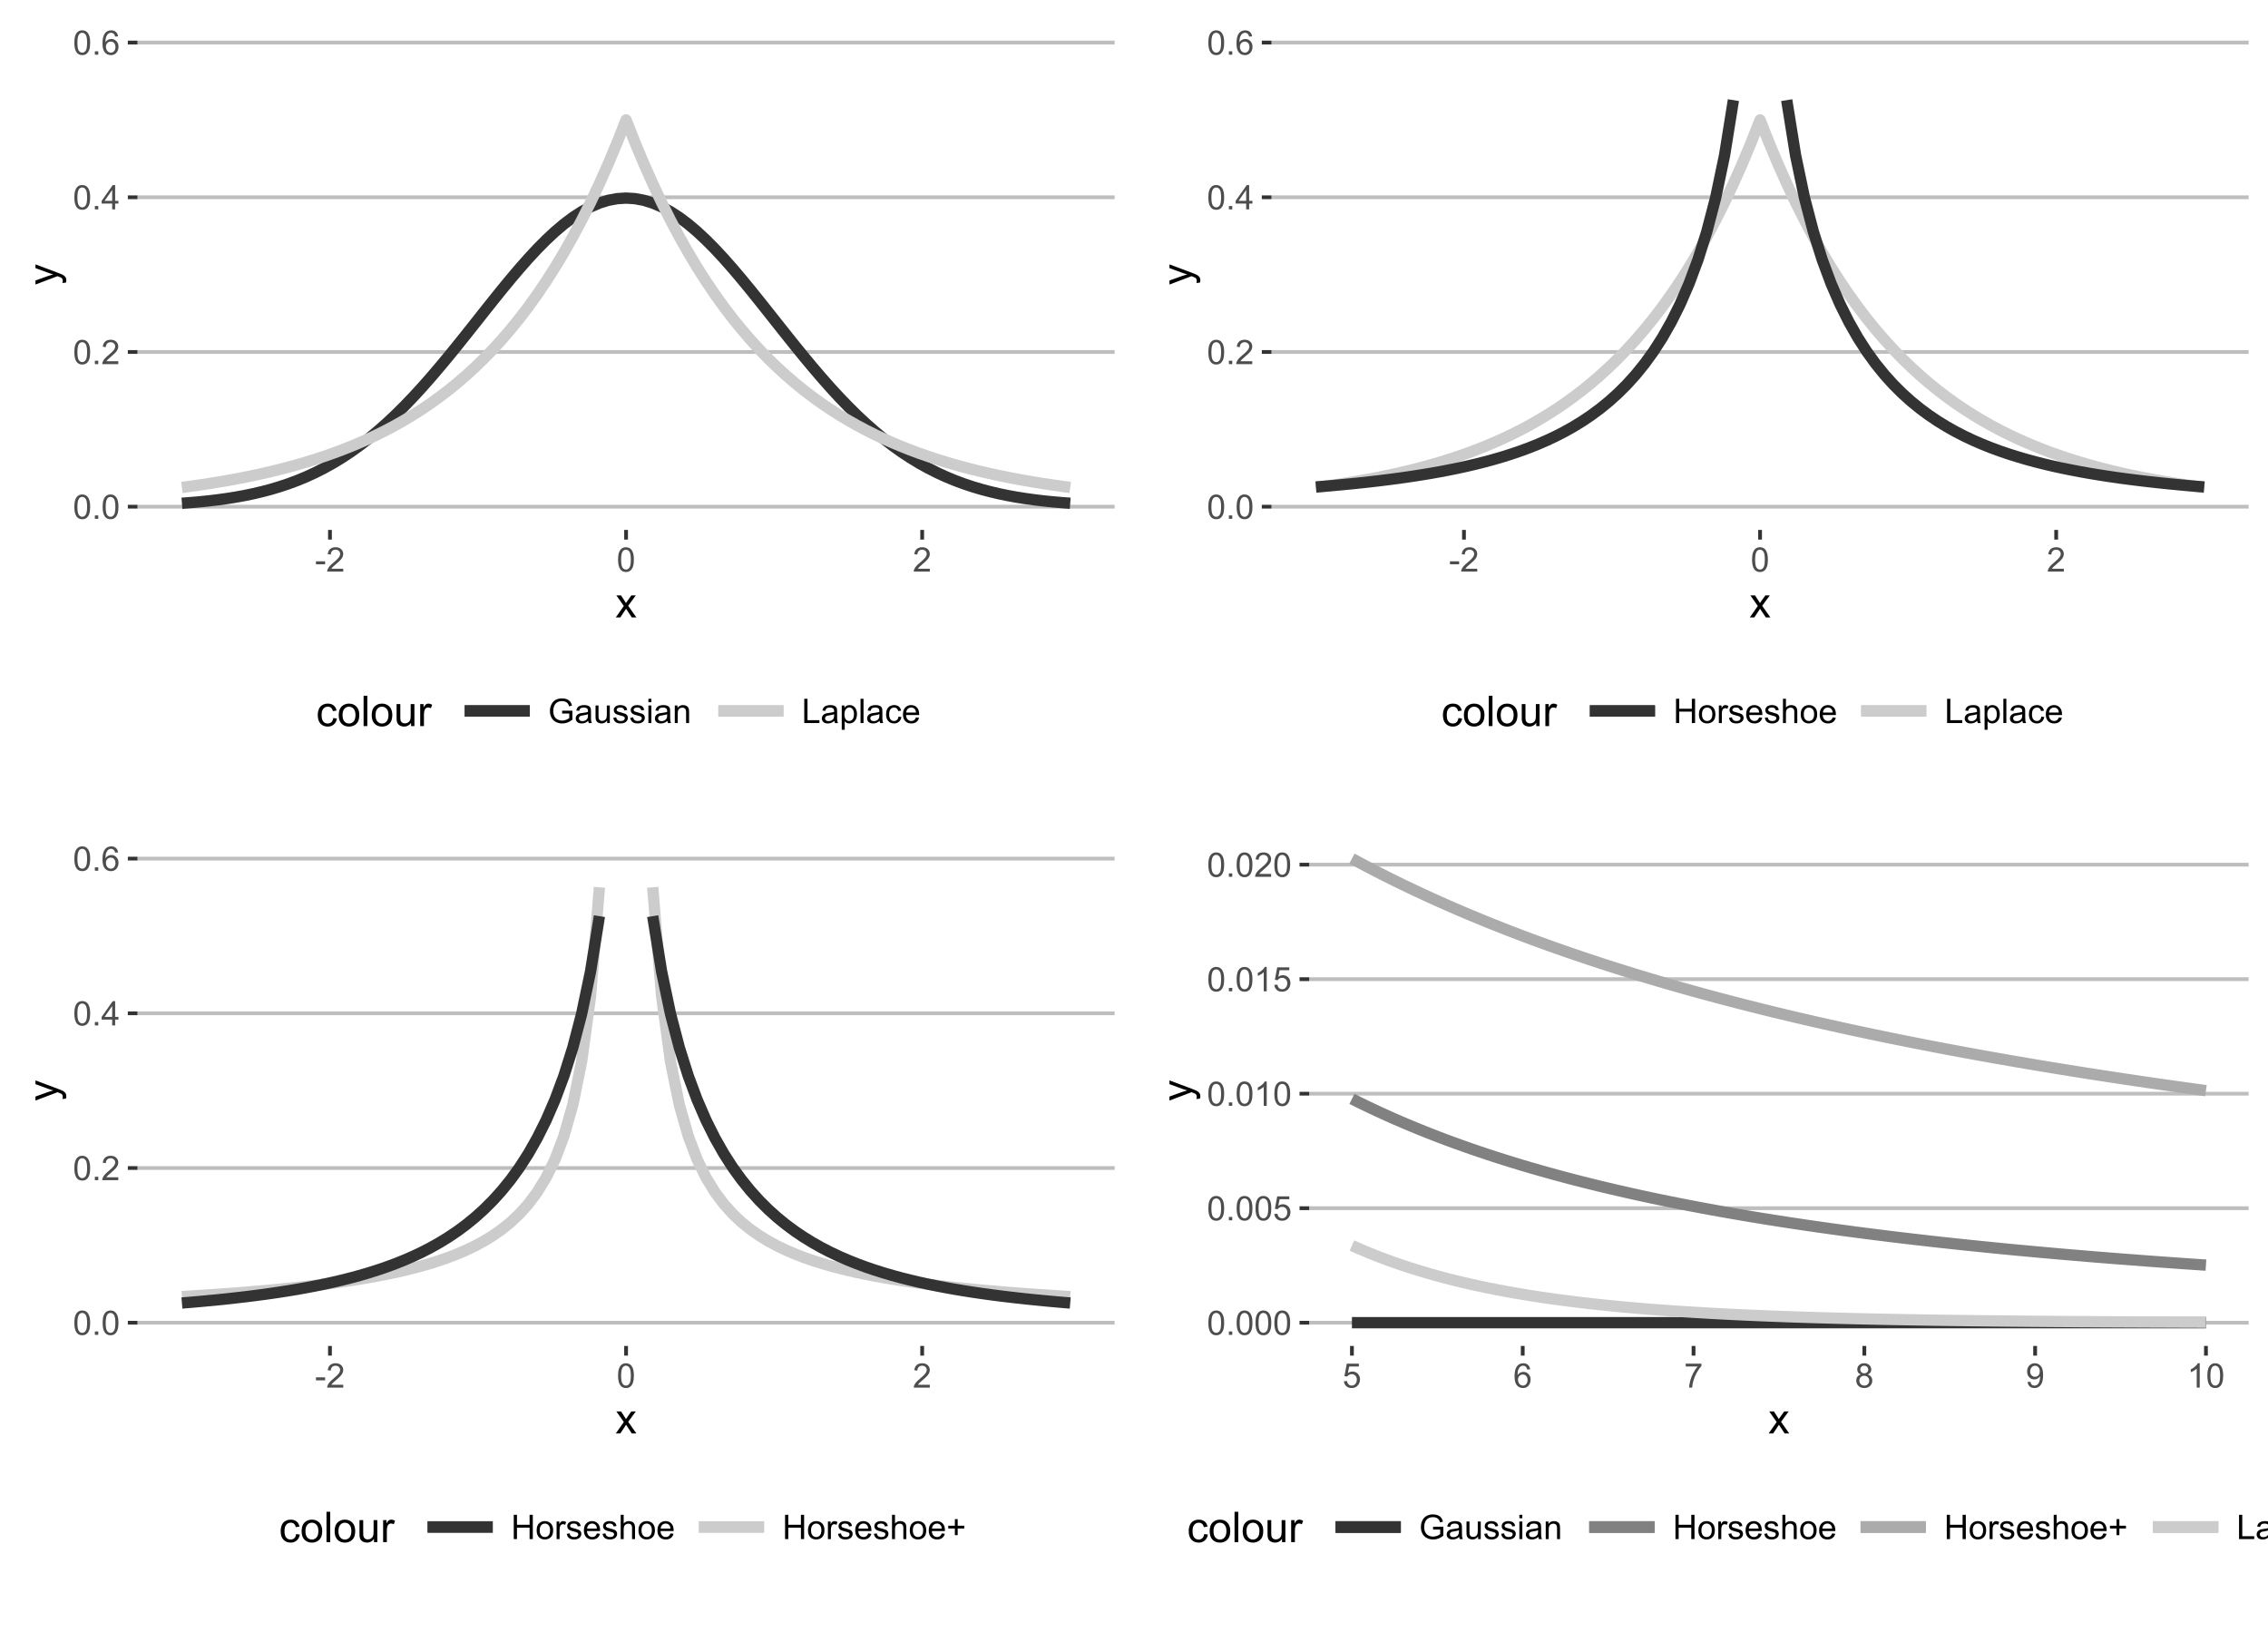 <?xml version="1.0" encoding="UTF-8"?>
<svg xmlns="http://www.w3.org/2000/svg" xmlns:xlink="http://www.w3.org/1999/xlink" width="642pt" height="462pt" viewBox="0 0 642 462" version="1.1">
<defs>
<g>
<symbol overflow="visible" id="glyph0-0">
<path style="stroke:none;" d="M 0.398 -3.391 C 0.398 -4.199 0.48 -4.852 0.648 -5.352 C 0.812 -5.844 1.062 -6.227 1.395 -6.496 C 1.723 -6.762 2.137 -6.895 2.641 -6.898 C 3.004 -6.895 3.328 -6.82 3.609 -6.676 C 3.887 -6.523 4.113 -6.312 4.297 -6.035 C 4.477 -5.754 4.621 -5.41 4.723 -5.012 C 4.824 -4.605 4.875 -4.066 4.879 -3.391 C 4.875 -2.582 4.793 -1.93 4.629 -1.438 C 4.465 -0.938 4.215 -0.555 3.887 -0.289 C 3.555 -0.016 3.141 0.117 2.641 0.117 C 1.973 0.117 1.453 -0.117 1.078 -0.594 C 0.625 -1.164 0.398 -2.098 0.398 -3.391 Z M 1.266 -3.391 C 1.266 -2.258 1.395 -1.508 1.66 -1.137 C 1.922 -0.762 2.25 -0.574 2.641 -0.578 C 3.023 -0.574 3.348 -0.762 3.613 -1.141 C 3.875 -1.512 4.008 -2.262 4.012 -3.391 C 4.008 -4.52 3.875 -5.27 3.613 -5.645 C 3.348 -6.012 3.02 -6.199 2.629 -6.203 C 2.238 -6.199 1.93 -6.035 1.703 -5.711 C 1.41 -5.289 1.266 -4.516 1.266 -3.391 Z M 1.266 -3.391 "/>
</symbol>
<symbol overflow="visible" id="glyph0-1">
<path style="stroke:none;" d="M 0.871 0 L 0.871 -0.961 L 1.832 -0.961 L 1.832 0 Z M 0.871 0 "/>
</symbol>
<symbol overflow="visible" id="glyph0-2">
<path style="stroke:none;" d="M 4.832 -0.812 L 4.832 0 L 0.289 0 C 0.281 -0.203 0.316 -0.398 0.391 -0.586 C 0.504 -0.895 0.688 -1.199 0.945 -1.5 C 1.195 -1.797 1.562 -2.141 2.047 -2.539 C 2.789 -3.148 3.297 -3.637 3.562 -3.996 C 3.824 -4.352 3.953 -4.688 3.957 -5.012 C 3.953 -5.34 3.836 -5.621 3.598 -5.855 C 3.355 -6.082 3.043 -6.199 2.664 -6.203 C 2.254 -6.199 1.93 -6.078 1.688 -5.836 C 1.441 -5.59 1.316 -5.25 1.316 -4.824 L 0.449 -4.914 C 0.508 -5.559 0.73 -6.051 1.121 -6.391 C 1.504 -6.727 2.023 -6.895 2.68 -6.898 C 3.336 -6.895 3.859 -6.715 4.246 -6.352 C 4.629 -5.984 4.82 -5.531 4.824 -4.992 C 4.82 -4.715 4.766 -4.441 4.652 -4.18 C 4.539 -3.91 4.352 -3.633 4.094 -3.34 C 3.832 -3.047 3.398 -2.645 2.793 -2.133 C 2.285 -1.707 1.961 -1.418 1.816 -1.266 C 1.672 -1.113 1.551 -0.961 1.461 -0.812 Z M 4.832 -0.812 "/>
</symbol>
<symbol overflow="visible" id="glyph0-3">
<path style="stroke:none;" d="M 3.102 0 L 3.102 -1.645 L 0.121 -1.645 L 0.121 -2.418 L 3.258 -6.871 L 3.945 -6.871 L 3.945 -2.418 L 4.875 -2.418 L 4.875 -1.645 L 3.945 -1.645 L 3.945 0 Z M 3.102 -2.418 L 3.102 -5.516 L 0.953 -2.418 Z M 3.102 -2.418 "/>
</symbol>
<symbol overflow="visible" id="glyph0-4">
<path style="stroke:none;" d="M 4.777 -5.188 L 3.938 -5.125 C 3.859 -5.453 3.75 -5.691 3.617 -5.844 C 3.387 -6.082 3.105 -6.203 2.773 -6.207 C 2.5 -6.203 2.266 -6.129 2.066 -5.98 C 1.797 -5.785 1.586 -5.504 1.438 -5.133 C 1.281 -4.758 1.203 -4.227 1.199 -3.543 C 1.398 -3.852 1.648 -4.082 1.945 -4.23 C 2.238 -4.379 2.543 -4.453 2.867 -4.457 C 3.426 -4.453 3.906 -4.246 4.305 -3.836 C 4.699 -3.418 4.898 -2.883 4.898 -2.23 C 4.898 -1.797 4.805 -1.395 4.617 -1.027 C 4.43 -0.652 4.172 -0.371 3.852 -0.176 C 3.523 0.02 3.156 0.117 2.746 0.117 C 2.039 0.117 1.465 -0.141 1.023 -0.656 C 0.578 -1.172 0.355 -2.023 0.359 -3.215 C 0.355 -4.539 0.602 -5.504 1.098 -6.113 C 1.52 -6.633 2.098 -6.895 2.828 -6.898 C 3.363 -6.895 3.805 -6.746 4.152 -6.445 C 4.496 -6.141 4.703 -5.719 4.777 -5.188 Z M 1.332 -2.227 C 1.328 -1.934 1.391 -1.652 1.516 -1.391 C 1.637 -1.121 1.809 -0.922 2.035 -0.785 C 2.254 -0.645 2.488 -0.574 2.734 -0.578 C 3.086 -0.574 3.391 -0.719 3.648 -1.008 C 3.902 -1.293 4.031 -1.684 4.035 -2.18 C 4.031 -2.652 3.906 -3.023 3.656 -3.301 C 3.402 -3.57 3.082 -3.707 2.699 -3.711 C 2.316 -3.707 1.992 -3.57 1.73 -3.301 C 1.461 -3.023 1.328 -2.668 1.332 -2.227 Z M 1.332 -2.227 "/>
</symbol>
<symbol overflow="visible" id="glyph0-5">
<path style="stroke:none;" d="M 0.305 -2.062 L 0.305 -2.91 L 2.898 -2.91 L 2.898 -2.062 Z M 0.305 -2.062 "/>
</symbol>
<symbol overflow="visible" id="glyph0-6">
<path style="stroke:none;" d="M 3.957 -2.695 L 3.957 -3.5 L 6.867 -3.508 L 6.867 -0.957 C 6.418 -0.598 5.957 -0.332 5.484 -0.152 C 5.008 0.027 4.52 0.117 4.023 0.117 C 3.344 0.117 2.73 -0.027 2.18 -0.316 C 1.629 -0.605 1.211 -1.023 0.934 -1.57 C 0.648 -2.117 0.508 -2.727 0.512 -3.402 C 0.508 -4.07 0.648 -4.695 0.93 -5.273 C 1.207 -5.852 1.609 -6.281 2.137 -6.566 C 2.66 -6.844 3.266 -6.984 3.953 -6.988 C 4.445 -6.984 4.895 -6.902 5.297 -6.746 C 5.699 -6.582 6.012 -6.359 6.242 -6.074 C 6.469 -5.785 6.645 -5.41 6.766 -4.949 L 5.945 -4.727 C 5.84 -5.074 5.711 -5.348 5.559 -5.551 C 5.402 -5.746 5.184 -5.906 4.902 -6.031 C 4.617 -6.148 4.301 -6.211 3.957 -6.211 C 3.535 -6.211 3.176 -6.145 2.875 -6.02 C 2.57 -5.891 2.328 -5.727 2.145 -5.52 C 1.957 -5.312 1.812 -5.086 1.711 -4.844 C 1.535 -4.414 1.445 -3.953 1.449 -3.461 C 1.445 -2.844 1.551 -2.332 1.766 -1.922 C 1.973 -1.508 2.281 -1.199 2.684 -1.004 C 3.086 -0.801 3.512 -0.703 3.969 -0.703 C 4.359 -0.703 4.746 -0.777 5.125 -0.93 C 5.496 -1.078 5.781 -1.238 5.977 -1.414 L 5.977 -2.695 Z M 3.957 -2.695 "/>
</symbol>
<symbol overflow="visible" id="glyph0-7">
<path style="stroke:none;" d="M 3.883 -0.613 C 3.566 -0.344 3.266 -0.156 2.98 -0.051 C 2.688 0.059 2.375 0.109 2.047 0.113 C 1.496 0.109 1.078 -0.02 0.785 -0.285 C 0.492 -0.551 0.344 -0.895 0.348 -1.312 C 0.344 -1.555 0.398 -1.777 0.512 -1.98 C 0.621 -2.18 0.77 -2.34 0.949 -2.465 C 1.129 -2.586 1.328 -2.68 1.555 -2.742 C 1.719 -2.785 1.969 -2.824 2.305 -2.867 C 2.984 -2.945 3.488 -3.043 3.812 -3.16 C 3.812 -3.27 3.812 -3.344 3.816 -3.379 C 3.812 -3.719 3.734 -3.961 3.578 -4.105 C 3.359 -4.293 3.039 -4.387 2.617 -4.391 C 2.215 -4.387 1.922 -4.32 1.734 -4.184 C 1.547 -4.043 1.406 -3.797 1.316 -3.445 L 0.492 -3.559 C 0.566 -3.906 0.688 -4.191 0.863 -4.41 C 1.031 -4.625 1.281 -4.793 1.605 -4.914 C 1.93 -5.027 2.305 -5.086 2.738 -5.09 C 3.16 -5.086 3.508 -5.035 3.773 -4.938 C 4.039 -4.836 4.234 -4.711 4.359 -4.562 C 4.484 -4.41 4.57 -4.219 4.621 -3.988 C 4.648 -3.844 4.664 -3.586 4.664 -3.211 L 4.664 -2.086 C 4.664 -1.301 4.68 -0.805 4.719 -0.598 C 4.75 -0.387 4.82 -0.188 4.93 0 L 4.051 0 C 3.957 -0.172 3.902 -0.375 3.883 -0.613 Z M 3.812 -2.5 C 3.504 -2.371 3.043 -2.266 2.434 -2.18 C 2.082 -2.129 1.836 -2.07 1.695 -2.012 C 1.547 -1.945 1.438 -1.855 1.363 -1.734 C 1.281 -1.613 1.242 -1.48 1.246 -1.336 C 1.242 -1.109 1.328 -0.922 1.5 -0.773 C 1.672 -0.621 1.922 -0.543 2.25 -0.547 C 2.574 -0.543 2.863 -0.617 3.117 -0.762 C 3.367 -0.902 3.551 -1.094 3.676 -1.344 C 3.762 -1.531 3.809 -1.812 3.812 -2.188 Z M 3.812 -2.5 "/>
</symbol>
<symbol overflow="visible" id="glyph0-8">
<path style="stroke:none;" d="M 3.895 0 L 3.895 -0.73 C 3.504 -0.168 2.977 0.109 2.316 0.113 C 2.02 0.109 1.746 0.059 1.492 -0.055 C 1.234 -0.164 1.047 -0.309 0.926 -0.48 C 0.801 -0.648 0.711 -0.855 0.664 -1.105 C 0.625 -1.27 0.609 -1.531 0.613 -1.895 L 0.613 -4.977 L 1.457 -4.977 L 1.457 -2.219 C 1.453 -1.773 1.469 -1.477 1.508 -1.328 C 1.559 -1.102 1.672 -0.926 1.848 -0.801 C 2.016 -0.672 2.23 -0.609 2.484 -0.613 C 2.734 -0.609 2.969 -0.676 3.195 -0.809 C 3.414 -0.938 3.574 -1.113 3.668 -1.336 C 3.758 -1.559 3.801 -1.883 3.805 -2.312 L 3.805 -4.977 L 4.648 -4.977 L 4.648 0 Z M 3.895 0 "/>
</symbol>
<symbol overflow="visible" id="glyph0-9">
<path style="stroke:none;" d="M 0.297 -1.484 L 1.129 -1.617 C 1.172 -1.281 1.301 -1.023 1.52 -0.848 C 1.73 -0.668 2.031 -0.578 2.418 -0.582 C 2.805 -0.578 3.094 -0.656 3.281 -0.816 C 3.469 -0.973 3.562 -1.16 3.562 -1.375 C 3.562 -1.562 3.477 -1.711 3.312 -1.824 C 3.195 -1.895 2.91 -1.992 2.453 -2.109 C 1.832 -2.266 1.402 -2.398 1.164 -2.516 C 0.922 -2.625 0.742 -2.785 0.621 -2.988 C 0.496 -3.188 0.434 -3.41 0.438 -3.656 C 0.434 -3.875 0.484 -4.078 0.59 -4.27 C 0.688 -4.457 0.824 -4.613 1.004 -4.742 C 1.129 -4.836 1.309 -4.918 1.539 -4.988 C 1.762 -5.051 2.004 -5.086 2.27 -5.09 C 2.656 -5.086 3 -5.031 3.297 -4.922 C 3.59 -4.809 3.809 -4.656 3.953 -4.465 C 4.09 -4.27 4.188 -4.012 4.242 -3.695 L 3.418 -3.582 C 3.375 -3.832 3.266 -4.031 3.09 -4.18 C 2.906 -4.32 2.652 -4.395 2.328 -4.398 C 1.938 -4.395 1.664 -4.328 1.5 -4.203 C 1.332 -4.07 1.246 -3.922 1.25 -3.754 C 1.246 -3.641 1.281 -3.543 1.355 -3.461 C 1.418 -3.367 1.527 -3.293 1.68 -3.234 C 1.762 -3.203 2.008 -3.129 2.422 -3.02 C 3.016 -2.855 3.434 -2.727 3.672 -2.629 C 3.906 -2.523 4.09 -2.375 4.227 -2.184 C 4.359 -1.988 4.43 -1.746 4.43 -1.461 C 4.43 -1.176 4.348 -0.914 4.184 -0.668 C 4.02 -0.418 3.781 -0.223 3.473 -0.09 C 3.16 0.047 2.809 0.109 2.422 0.113 C 1.773 0.109 1.281 -0.02 0.945 -0.289 C 0.602 -0.555 0.387 -0.953 0.297 -1.484 Z M 0.297 -1.484 "/>
</symbol>
<symbol overflow="visible" id="glyph0-10">
<path style="stroke:none;" d="M 0.637 -5.902 L 0.637 -6.871 L 1.48 -6.871 L 1.48 -5.902 Z M 0.637 0 L 0.637 -4.977 L 1.48 -4.977 L 1.48 0 Z M 0.637 0 "/>
</symbol>
<symbol overflow="visible" id="glyph0-11">
<path style="stroke:none;" d="M 0.633 0 L 0.633 -4.977 L 1.391 -4.977 L 1.391 -4.27 C 1.754 -4.812 2.285 -5.086 2.977 -5.09 C 3.273 -5.086 3.547 -5.031 3.801 -4.926 C 4.051 -4.816 4.238 -4.676 4.367 -4.504 C 4.488 -4.328 4.578 -4.121 4.633 -3.883 C 4.66 -3.723 4.676 -3.449 4.68 -3.062 L 4.68 0 L 3.836 0 L 3.836 -3.027 C 3.832 -3.367 3.797 -3.625 3.734 -3.797 C 3.664 -3.969 3.551 -4.105 3.387 -4.207 C 3.219 -4.309 3.02 -4.359 2.797 -4.359 C 2.434 -4.359 2.125 -4.242 1.867 -4.016 C 1.605 -3.785 1.477 -3.355 1.477 -2.719 L 1.477 0 Z M 0.633 0 "/>
</symbol>
<symbol overflow="visible" id="glyph0-12">
<path style="stroke:none;" d="M 0.703 0 L 0.703 -6.871 L 1.613 -6.871 L 1.613 -0.812 L 4.996 -0.812 L 4.996 0 Z M 0.703 0 "/>
</symbol>
<symbol overflow="visible" id="glyph0-13">
<path style="stroke:none;" d="M 0.633 1.906 L 0.633 -4.977 L 1.402 -4.977 L 1.402 -4.332 C 1.578 -4.582 1.785 -4.773 2.016 -4.898 C 2.242 -5.023 2.516 -5.086 2.844 -5.09 C 3.266 -5.086 3.641 -4.977 3.969 -4.762 C 4.289 -4.539 4.535 -4.23 4.703 -3.836 C 4.867 -3.434 4.949 -2.996 4.953 -2.527 C 4.949 -2.012 4.859 -1.555 4.68 -1.148 C 4.496 -0.742 4.23 -0.43 3.883 -0.211 C 3.531 0.004 3.164 0.109 2.785 0.113 C 2.5 0.109 2.25 0.055 2.027 -0.062 C 1.801 -0.18 1.617 -0.332 1.477 -0.516 L 1.477 1.906 Z M 1.398 -2.461 C 1.395 -1.82 1.523 -1.344 1.785 -1.039 C 2.043 -0.73 2.355 -0.578 2.727 -0.582 C 3.098 -0.578 3.422 -0.738 3.691 -1.055 C 3.957 -1.371 4.09 -1.863 4.094 -2.531 C 4.09 -3.164 3.957 -3.637 3.699 -3.957 C 3.434 -4.27 3.125 -4.43 2.766 -4.43 C 2.406 -4.43 2.086 -4.262 1.812 -3.926 C 1.531 -3.59 1.395 -3.102 1.398 -2.461 Z M 1.398 -2.461 "/>
</symbol>
<symbol overflow="visible" id="glyph0-14">
<path style="stroke:none;" d="M 0.613 0 L 0.613 -6.871 L 1.457 -6.871 L 1.457 0 Z M 0.613 0 "/>
</symbol>
<symbol overflow="visible" id="glyph0-15">
<path style="stroke:none;" d="M 3.883 -1.824 L 4.711 -1.715 C 4.617 -1.141 4.383 -0.691 4.012 -0.371 C 3.637 -0.047 3.18 0.109 2.641 0.113 C 1.957 0.109 1.41 -0.109 0.996 -0.555 C 0.582 -0.996 0.375 -1.633 0.375 -2.469 C 0.375 -3.004 0.461 -3.477 0.641 -3.879 C 0.816 -4.281 1.09 -4.582 1.453 -4.785 C 1.816 -4.984 2.211 -5.086 2.645 -5.09 C 3.18 -5.086 3.621 -4.949 3.969 -4.68 C 4.309 -4.402 4.531 -4.016 4.633 -3.516 L 3.812 -3.391 C 3.73 -3.723 3.59 -3.973 3.395 -4.145 C 3.191 -4.309 2.953 -4.395 2.676 -4.398 C 2.25 -4.395 1.906 -4.242 1.641 -3.941 C 1.375 -3.633 1.242 -3.148 1.242 -2.492 C 1.242 -1.82 1.367 -1.336 1.625 -1.035 C 1.879 -0.73 2.215 -0.578 2.629 -0.582 C 2.957 -0.578 3.234 -0.68 3.457 -0.887 C 3.68 -1.086 3.82 -1.398 3.883 -1.824 Z M 3.883 -1.824 "/>
</symbol>
<symbol overflow="visible" id="glyph0-16">
<path style="stroke:none;" d="M 4.039 -1.602 L 4.914 -1.496 C 4.773 -0.98 4.52 -0.586 4.148 -0.309 C 3.773 -0.027 3.297 0.109 2.723 0.113 C 1.992 0.109 1.414 -0.109 0.992 -0.559 C 0.562 -1.004 0.352 -1.633 0.352 -2.445 C 0.352 -3.281 0.566 -3.934 0.996 -4.395 C 1.426 -4.855 1.984 -5.086 2.676 -5.09 C 3.34 -5.086 3.883 -4.859 4.309 -4.41 C 4.727 -3.953 4.938 -3.316 4.941 -2.5 C 4.938 -2.445 4.938 -2.371 4.938 -2.273 L 1.223 -2.273 C 1.25 -1.727 1.406 -1.305 1.688 -1.016 C 1.965 -0.723 2.309 -0.578 2.727 -0.582 C 3.031 -0.578 3.297 -0.66 3.52 -0.824 C 3.734 -0.984 3.906 -1.242 4.039 -1.602 Z M 1.27 -2.969 L 4.051 -2.969 C 4.008 -3.383 3.902 -3.695 3.73 -3.91 C 3.461 -4.23 3.113 -4.395 2.688 -4.398 C 2.297 -4.395 1.969 -4.266 1.707 -4.008 C 1.441 -3.746 1.297 -3.398 1.27 -2.969 Z M 1.27 -2.969 "/>
</symbol>
<symbol overflow="visible" id="glyph0-17">
<path style="stroke:none;" d="M 0.77 0 L 0.77 -6.871 L 1.68 -6.871 L 1.68 -4.051 L 5.25 -4.051 L 5.25 -6.871 L 6.16 -6.871 L 6.16 0 L 5.25 0 L 5.25 -3.238 L 1.68 -3.238 L 1.68 0 Z M 0.77 0 "/>
</symbol>
<symbol overflow="visible" id="glyph0-18">
<path style="stroke:none;" d="M 0.32 -2.488 C 0.316 -3.406 0.57 -4.09 1.086 -4.539 C 1.512 -4.902 2.035 -5.086 2.652 -5.09 C 3.336 -5.086 3.895 -4.863 4.332 -4.418 C 4.762 -3.969 4.98 -3.348 4.984 -2.559 C 4.98 -1.914 4.883 -1.41 4.695 -1.047 C 4.5 -0.676 4.223 -0.391 3.855 -0.191 C 3.488 0.012 3.086 0.109 2.652 0.113 C 1.953 0.109 1.391 -0.109 0.965 -0.555 C 0.531 -1 0.316 -1.645 0.32 -2.488 Z M 1.188 -2.488 C 1.184 -1.848 1.32 -1.371 1.602 -1.055 C 1.875 -0.738 2.227 -0.578 2.652 -0.582 C 3.07 -0.578 3.418 -0.738 3.699 -1.059 C 3.973 -1.375 4.113 -1.859 4.117 -2.516 C 4.113 -3.129 3.973 -3.598 3.695 -3.914 C 3.414 -4.23 3.066 -4.387 2.652 -4.391 C 2.227 -4.387 1.875 -4.23 1.602 -3.918 C 1.32 -3.602 1.184 -3.125 1.188 -2.488 Z M 1.188 -2.488 "/>
</symbol>
<symbol overflow="visible" id="glyph0-19">
<path style="stroke:none;" d="M 0.625 0 L 0.625 -4.977 L 1.383 -4.977 L 1.383 -4.223 C 1.574 -4.574 1.75 -4.809 1.918 -4.922 C 2.078 -5.031 2.262 -5.086 2.461 -5.09 C 2.742 -5.086 3.031 -4.996 3.328 -4.82 L 3.039 -4.035 C 2.828 -4.156 2.621 -4.219 2.418 -4.219 C 2.23 -4.219 2.066 -4.16 1.922 -4.051 C 1.773 -3.938 1.668 -3.785 1.609 -3.59 C 1.512 -3.289 1.465 -2.961 1.469 -2.605 L 1.469 0 Z M 0.625 0 "/>
</symbol>
<symbol overflow="visible" id="glyph0-20">
<path style="stroke:none;" d="M 0.633 0 L 0.633 -6.871 L 1.477 -6.871 L 1.477 -4.406 C 1.867 -4.859 2.363 -5.086 2.969 -5.09 C 3.332 -5.086 3.652 -5.012 3.926 -4.871 C 4.199 -4.723 4.395 -4.523 4.512 -4.27 C 4.629 -4.012 4.688 -3.641 4.688 -3.156 L 4.688 0 L 3.844 0 L 3.844 -3.156 C 3.844 -3.574 3.75 -3.879 3.57 -4.074 C 3.383 -4.262 3.125 -4.359 2.793 -4.363 C 2.539 -4.359 2.305 -4.293 2.086 -4.168 C 1.867 -4.035 1.711 -3.859 1.617 -3.641 C 1.523 -3.414 1.477 -3.109 1.477 -2.723 L 1.477 0 Z M 0.633 0 "/>
</symbol>
<symbol overflow="visible" id="glyph0-21">
<path style="stroke:none;" d="M 2.406 -1.109 L 2.406 -2.996 L 0.535 -2.996 L 0.535 -3.781 L 2.406 -3.781 L 2.406 -5.652 L 3.203 -5.652 L 3.203 -3.781 L 5.07 -3.781 L 5.07 -2.996 L 3.203 -2.996 L 3.203 -1.109 Z M 2.406 -1.109 "/>
</symbol>
<symbol overflow="visible" id="glyph0-22">
<path style="stroke:none;" d="M 0.398 -1.801 L 1.285 -1.875 C 1.348 -1.441 1.5 -1.117 1.742 -0.902 C 1.977 -0.684 2.266 -0.574 2.605 -0.578 C 3.008 -0.574 3.352 -0.727 3.637 -1.035 C 3.914 -1.34 4.055 -1.746 4.059 -2.254 C 4.055 -2.734 3.918 -3.113 3.652 -3.395 C 3.379 -3.668 3.027 -3.809 2.594 -3.812 C 2.316 -3.809 2.07 -3.746 1.855 -3.625 C 1.633 -3.5 1.461 -3.34 1.34 -3.145 L 0.547 -3.25 L 1.215 -6.777 L 4.633 -6.777 L 4.633 -5.973 L 1.891 -5.973 L 1.52 -4.125 C 1.926 -4.41 2.359 -4.551 2.816 -4.555 C 3.414 -4.551 3.922 -4.344 4.336 -3.93 C 4.746 -3.512 4.949 -2.977 4.953 -2.328 C 4.949 -1.703 4.77 -1.168 4.41 -0.719 C 3.969 -0.16 3.367 0.117 2.605 0.117 C 1.977 0.117 1.465 -0.055 1.074 -0.406 C 0.676 -0.754 0.453 -1.219 0.398 -1.801 Z M 0.398 -1.801 "/>
</symbol>
<symbol overflow="visible" id="glyph0-23">
<path style="stroke:none;" d="M 3.578 0 L 2.734 0 L 2.734 -5.375 C 2.527 -5.18 2.262 -4.988 1.934 -4.793 C 1.602 -4.598 1.305 -4.453 1.047 -4.359 L 1.047 -5.176 C 1.516 -5.395 1.926 -5.664 2.281 -5.98 C 2.633 -6.293 2.883 -6.598 3.031 -6.898 L 3.578 -6.898 Z M 3.578 0 "/>
</symbol>
<symbol overflow="visible" id="glyph0-24">
<path style="stroke:none;" d="M 0.453 -5.973 L 0.453 -6.781 L 4.902 -6.781 L 4.902 -6.125 C 4.461 -5.656 4.027 -5.039 3.602 -4.27 C 3.168 -3.496 2.836 -2.703 2.605 -1.891 C 2.434 -1.312 2.324 -0.684 2.281 0 L 1.414 0 C 1.422 -0.539 1.531 -1.191 1.734 -1.961 C 1.938 -2.723 2.227 -3.461 2.609 -4.176 C 2.984 -4.883 3.391 -5.48 3.82 -5.973 Z M 0.453 -5.973 "/>
</symbol>
<symbol overflow="visible" id="glyph0-25">
<path style="stroke:none;" d="M 1.695 -3.727 C 1.344 -3.852 1.086 -4.031 0.918 -4.273 C 0.746 -4.508 0.66 -4.793 0.664 -5.129 C 0.66 -5.625 0.84 -6.047 1.203 -6.387 C 1.559 -6.727 2.039 -6.895 2.641 -6.898 C 3.238 -6.895 3.719 -6.723 4.086 -6.375 C 4.449 -6.027 4.633 -5.602 4.637 -5.105 C 4.633 -4.781 4.551 -4.504 4.383 -4.27 C 4.215 -4.031 3.961 -3.852 3.625 -3.727 C 4.043 -3.586 4.363 -3.363 4.586 -3.059 C 4.805 -2.754 4.914 -2.387 4.918 -1.965 C 4.914 -1.371 4.707 -0.879 4.293 -0.48 C 3.875 -0.082 3.328 0.117 2.652 0.117 C 1.973 0.117 1.426 -0.082 1.012 -0.484 C 0.594 -0.883 0.387 -1.383 0.391 -1.988 C 0.387 -2.43 0.5 -2.805 0.73 -3.109 C 0.953 -3.41 1.273 -3.617 1.695 -3.727 Z M 1.527 -5.156 C 1.523 -4.828 1.629 -4.562 1.84 -4.359 C 2.051 -4.152 2.32 -4.047 2.656 -4.051 C 2.977 -4.047 3.246 -4.148 3.457 -4.355 C 3.664 -4.559 3.766 -4.812 3.77 -5.109 C 3.766 -5.418 3.66 -5.676 3.445 -5.891 C 3.23 -6.098 2.965 -6.203 2.648 -6.207 C 2.324 -6.203 2.055 -6.102 1.844 -5.895 C 1.629 -5.688 1.523 -5.441 1.527 -5.156 Z M 1.258 -1.984 C 1.254 -1.738 1.309 -1.504 1.426 -1.281 C 1.535 -1.055 1.707 -0.883 1.934 -0.762 C 2.16 -0.637 2.402 -0.574 2.664 -0.578 C 3.062 -0.574 3.395 -0.703 3.66 -0.965 C 3.922 -1.223 4.055 -1.551 4.055 -1.953 C 4.055 -2.355 3.918 -2.691 3.648 -2.961 C 3.375 -3.223 3.035 -3.355 2.633 -3.359 C 2.234 -3.355 1.906 -3.227 1.648 -2.965 C 1.383 -2.703 1.254 -2.375 1.258 -1.984 Z M 1.258 -1.984 "/>
</symbol>
<symbol overflow="visible" id="glyph0-26">
<path style="stroke:none;" d="M 0.523 -1.59 L 1.336 -1.664 C 1.402 -1.281 1.531 -1.004 1.727 -0.836 C 1.918 -0.66 2.168 -0.574 2.477 -0.578 C 2.73 -0.574 2.957 -0.633 3.156 -0.754 C 3.348 -0.871 3.508 -1.031 3.637 -1.23 C 3.758 -1.426 3.863 -1.691 3.949 -2.031 C 4.035 -2.367 4.078 -2.711 4.078 -3.066 C 4.078 -3.098 4.074 -3.156 4.074 -3.234 C 3.902 -2.965 3.672 -2.746 3.383 -2.578 C 3.086 -2.41 2.77 -2.324 2.434 -2.328 C 1.859 -2.324 1.379 -2.531 0.988 -2.945 C 0.594 -3.355 0.398 -3.898 0.398 -4.578 C 0.398 -5.273 0.602 -5.836 1.016 -6.262 C 1.422 -6.684 1.938 -6.895 2.559 -6.898 C 3.004 -6.895 3.414 -6.777 3.785 -6.539 C 4.152 -6.297 4.434 -5.953 4.629 -5.512 C 4.82 -5.062 4.914 -4.418 4.918 -3.578 C 4.914 -2.695 4.82 -1.996 4.629 -1.477 C 4.438 -0.957 4.152 -0.559 3.777 -0.289 C 3.398 -0.016 2.957 0.117 2.457 0.117 C 1.914 0.117 1.477 -0.031 1.137 -0.328 C 0.797 -0.625 0.59 -1.043 0.523 -1.59 Z M 3.98 -4.621 C 3.977 -5.102 3.848 -5.484 3.594 -5.773 C 3.332 -6.055 3.023 -6.199 2.664 -6.203 C 2.285 -6.199 1.957 -6.047 1.684 -5.742 C 1.402 -5.434 1.266 -5.035 1.266 -4.551 C 1.266 -4.109 1.395 -3.754 1.66 -3.484 C 1.922 -3.207 2.25 -3.07 2.641 -3.074 C 3.027 -3.07 3.348 -3.207 3.602 -3.484 C 3.852 -3.754 3.977 -4.133 3.98 -4.621 Z M 3.98 -4.621 "/>
</symbol>
<symbol overflow="visible" id="glyph1-0">
<path style="stroke:none;" d="M 0.086 0 L 2.359 -3.234 L 0.258 -6.223 L 1.578 -6.223 L 2.531 -4.766 C 2.711 -4.484 2.855 -4.254 2.965 -4.066 C 3.137 -4.324 3.293 -4.551 3.438 -4.75 L 4.488 -6.223 L 5.75 -6.223 L 3.598 -3.293 L 5.914 0 L 4.617 0 L 3.34 -1.934 L 3 -2.453 L 1.367 0 Z M 0.086 0 "/>
</symbol>
<symbol overflow="visible" id="glyph1-1">
<path style="stroke:none;" d="M 4.852 -2.281 L 5.891 -2.145 C 5.773 -1.426 5.484 -0.863 5.02 -0.465 C 4.551 -0.059 3.977 0.141 3.297 0.141 C 2.445 0.141 1.762 -0.137 1.246 -0.695 C 0.727 -1.25 0.469 -2.047 0.469 -3.086 C 0.469 -3.754 0.578 -4.344 0.801 -4.852 C 1.023 -5.355 1.363 -5.73 1.816 -5.984 C 2.27 -6.234 2.766 -6.363 3.305 -6.363 C 3.98 -6.363 4.531 -6.191 4.965 -5.848 C 5.391 -5.504 5.668 -5.02 5.789 -4.395 L 4.766 -4.234 C 4.664 -4.652 4.492 -4.969 4.246 -5.18 C 3.996 -5.391 3.695 -5.496 3.344 -5.496 C 2.809 -5.496 2.379 -5.305 2.051 -4.922 C 1.719 -4.539 1.551 -3.938 1.555 -3.117 C 1.551 -2.281 1.711 -1.672 2.035 -1.293 C 2.352 -0.914 2.77 -0.727 3.289 -0.727 C 3.695 -0.727 4.043 -0.852 4.324 -1.105 C 4.602 -1.359 4.777 -1.75 4.852 -2.281 Z M 4.852 -2.281 "/>
</symbol>
<symbol overflow="visible" id="glyph1-2">
<path style="stroke:none;" d="M 0.398 -3.109 C 0.398 -4.262 0.719 -5.117 1.359 -5.672 C 1.895 -6.133 2.547 -6.363 3.316 -6.363 C 4.172 -6.363 4.871 -6.082 5.414 -5.52 C 5.953 -4.957 6.223 -4.184 6.227 -3.199 C 6.223 -2.398 6.102 -1.766 5.867 -1.309 C 5.625 -0.848 5.277 -0.492 4.82 -0.238 C 4.359 0.016 3.859 0.141 3.316 0.141 C 2.441 0.141 1.734 -0.137 1.203 -0.695 C 0.664 -1.254 0.398 -2.059 0.398 -3.109 Z M 1.484 -3.109 C 1.48 -2.309 1.656 -1.711 2.004 -1.32 C 2.348 -0.922 2.785 -0.727 3.316 -0.727 C 3.84 -0.727 4.273 -0.926 4.621 -1.324 C 4.969 -1.723 5.145 -2.328 5.145 -3.148 C 5.145 -3.914 4.969 -4.496 4.617 -4.895 C 4.266 -5.289 3.832 -5.488 3.316 -5.492 C 2.785 -5.488 2.348 -5.293 2.004 -4.898 C 1.656 -4.5 1.48 -3.902 1.484 -3.109 Z M 1.484 -3.109 "/>
</symbol>
<symbol overflow="visible" id="glyph1-3">
<path style="stroke:none;" d="M 0.766 0 L 0.766 -8.59 L 1.82 -8.59 L 1.82 0 Z M 0.766 0 "/>
</symbol>
<symbol overflow="visible" id="glyph1-4">
<path style="stroke:none;" d="M 4.867 0 L 4.867 -0.914 C 4.379 -0.211 3.723 0.141 2.895 0.141 C 2.527 0.141 2.184 0.07 1.867 -0.07 C 1.547 -0.211 1.309 -0.387 1.156 -0.602 C 1 -0.812 0.895 -1.074 0.832 -1.383 C 0.785 -1.59 0.762 -1.918 0.766 -2.367 L 0.766 -6.223 L 1.82 -6.223 L 1.82 -2.773 C 1.816 -2.219 1.84 -1.848 1.887 -1.656 C 1.949 -1.379 2.09 -1.16 2.309 -1.004 C 2.523 -0.84 2.789 -0.762 3.105 -0.766 C 3.418 -0.762 3.715 -0.844 3.996 -1.008 C 4.273 -1.172 4.469 -1.391 4.586 -1.672 C 4.699 -1.949 4.758 -2.355 4.758 -2.891 L 4.758 -6.223 L 5.812 -6.223 L 5.812 0 Z M 4.867 0 "/>
</symbol>
<symbol overflow="visible" id="glyph1-5">
<path style="stroke:none;" d="M 0.781 0 L 0.781 -6.223 L 1.727 -6.223 L 1.727 -5.281 C 1.969 -5.719 2.191 -6.012 2.398 -6.152 C 2.602 -6.293 2.828 -6.363 3.078 -6.363 C 3.43 -6.363 3.793 -6.25 4.16 -6.023 L 3.797 -5.047 C 3.539 -5.195 3.281 -5.273 3.023 -5.273 C 2.793 -5.273 2.586 -5.203 2.402 -5.066 C 2.215 -4.926 2.082 -4.734 2.008 -4.488 C 1.891 -4.113 1.832 -3.703 1.836 -3.258 L 1.836 0 Z M 0.781 0 "/>
</symbol>
<symbol overflow="visible" id="glyph2-0">
<path style="stroke:none;" d="M 2.398 -0.742 L 1.406 -0.625 C 1.469 -0.855 1.5 -1.059 1.5 -1.23 C 1.5 -1.465 1.461 -1.652 1.383 -1.793 C 1.305 -1.934 1.195 -2.047 1.055 -2.141 C 0.949 -2.203 0.688 -2.312 0.27 -2.461 C 0.211 -2.48 0.125 -2.512 0.012 -2.555 L -6.223 -0.195 L -6.223 -1.332 L -2.617 -2.625 C -2.16 -2.789 -1.68 -2.938 -1.176 -3.078 C -1.656 -3.195 -2.129 -3.34 -2.594 -3.508 L -6.223 -4.84 L -6.223 -5.895 L 0.105 -3.527 C 0.789 -3.273 1.258 -3.074 1.52 -2.938 C 1.863 -2.746 2.117 -2.531 2.281 -2.289 C 2.438 -2.043 2.52 -1.754 2.523 -1.422 C 2.52 -1.215 2.477 -0.988 2.398 -0.742 Z M 2.398 -0.742 "/>
</symbol>
</g>
<clipPath id="clip1">
  <path d="M 0 0 L 322 0 L 322 232 L 0 232 Z M 0 0 "/>
</clipPath>
<clipPath id="clip2">
  <path d="M 38.922 5.48 L 316.52 5.48 L 316.52 151 L 38.922 151 Z M 38.922 5.48 "/>
</clipPath>
<clipPath id="clip3">
  <path d="M 321 0 L 643 0 L 643 232 L 321 232 Z M 321 0 "/>
</clipPath>
<clipPath id="clip4">
  <path d="M 359.922 5.48 L 637.52 5.48 L 637.52 151 L 359.922 151 Z M 359.922 5.48 "/>
</clipPath>
<clipPath id="clip5">
  <path d="M 0 231 L 322 231 L 322 463 L 0 463 Z M 0 231 "/>
</clipPath>
<clipPath id="clip6">
  <path d="M 38.922 236.48 L 316.52 236.48 L 316.52 382 L 38.922 382 Z M 38.922 236.48 "/>
</clipPath>
<clipPath id="clip7">
  <path d="M 321 231 L 643 231 L 643 463 L 321 463 Z M 321 231 "/>
</clipPath>
<clipPath id="clip8">
  <path d="M 370.598 236.48 L 637.52 236.48 L 637.52 382 L 370.598 382 Z M 370.598 236.48 "/>
</clipPath>
</defs>
<g id="surface6">
<rect x="0" y="0" width="642" height="462" style="fill:rgb(100%,100%,100%);fill-opacity:1;stroke:none;"/>
<g clip-path="url(#clip1)" clip-rule="nonzero">
<path style=" stroke:none;fill-rule:nonzero;fill:rgb(100%,100%,100%);fill-opacity:1;" d="M 0 231 L 321 231 L 321 0 L 0 0 Z M 0 231 "/>
</g>
<g clip-path="url(#clip2)" clip-rule="nonzero">
<path style="fill:none;stroke-width:1.067;stroke-linecap:butt;stroke-linejoin:round;stroke:rgb(74.51%,74.51%,74.51%);stroke-opacity:1;stroke-miterlimit:10;" d="M 38.922 143.43 L 315.52 143.43 "/>
<path style="fill:none;stroke-width:1.067;stroke-linecap:butt;stroke-linejoin:round;stroke:rgb(74.51%,74.51%,74.51%);stroke-opacity:1;stroke-miterlimit:10;" d="M 38.922 99.637 L 315.52 99.637 "/>
<path style="fill:none;stroke-width:1.067;stroke-linecap:butt;stroke-linejoin:round;stroke:rgb(74.51%,74.51%,74.51%);stroke-opacity:1;stroke-miterlimit:10;" d="M 38.922 55.844 L 315.52 55.844 "/>
<path style="fill:none;stroke-width:1.067;stroke-linecap:butt;stroke-linejoin:round;stroke:rgb(74.51%,74.51%,74.51%);stroke-opacity:1;stroke-miterlimit:10;" d="M 38.922 12.047 L 315.52 12.047 "/>
<path style="fill:none;stroke-width:3.201;stroke-linecap:butt;stroke-linejoin:round;stroke:rgb(20%,20%,20%);stroke-opacity:1;stroke-miterlimit:1;" d="M 51.496 142.461 L 54.008 142.27 L 56.523 142.051 L 59.039 141.793 L 61.551 141.492 L 64.066 141.148 L 66.582 140.754 L 69.098 140.297 L 71.609 139.781 L 74.125 139.191 L 76.641 138.527 L 79.152 137.777 L 81.668 136.938 L 84.184 136 L 86.699 134.957 L 89.211 133.801 L 91.727 132.527 L 94.242 131.129 L 96.754 129.602 L 99.27 127.941 L 101.785 126.145 L 104.301 124.207 L 106.812 122.129 L 109.328 119.914 L 111.844 117.559 L 114.359 115.07 L 116.871 112.457 L 119.387 109.723 L 121.902 106.875 L 124.414 103.934 L 126.93 100.91 L 129.445 97.816 L 131.961 94.676 L 134.473 91.508 L 136.988 88.328 L 139.504 85.168 L 142.016 82.043 L 144.531 78.988 L 147.047 76.02 L 149.562 73.172 L 152.074 70.465 L 154.59 67.926 L 157.105 65.578 L 159.621 63.449 L 162.133 61.555 L 164.648 59.918 L 167.164 58.555 L 169.676 57.477 L 172.191 56.699 L 174.707 56.23 L 177.223 56.074 L 179.734 56.23 L 182.25 56.699 L 184.766 57.477 L 187.277 58.555 L 189.793 59.918 L 192.309 61.555 L 194.824 63.449 L 197.336 65.578 L 199.852 67.926 L 202.367 70.465 L 204.883 73.172 L 207.395 76.02 L 209.91 78.988 L 212.426 82.043 L 214.938 85.168 L 217.453 88.328 L 219.969 91.508 L 222.484 94.676 L 224.996 97.816 L 227.512 100.91 L 230.027 103.934 L 232.539 106.875 L 235.055 109.723 L 237.57 112.457 L 240.086 115.07 L 242.598 117.559 L 245.113 119.914 L 247.629 122.129 L 250.145 124.207 L 252.656 126.145 L 255.172 127.941 L 257.688 129.602 L 260.199 131.129 L 262.715 132.527 L 265.23 133.801 L 267.746 134.957 L 270.258 136 L 272.773 136.938 L 275.289 137.777 L 277.801 138.527 L 280.316 139.191 L 282.832 139.781 L 285.348 140.297 L 287.859 140.754 L 290.375 141.148 L 292.891 141.492 L 295.402 141.793 L 297.918 142.051 L 300.434 142.27 L 302.949 142.461 "/>
<path style="fill:none;stroke-width:3.201;stroke-linecap:butt;stroke-linejoin:round;stroke:rgb(80%,80%,80%);stroke-opacity:1;stroke-miterlimit:1;" d="M 51.496 137.98 L 54.008 137.645 L 56.523 137.285 L 59.039 136.906 L 61.551 136.5 L 64.066 136.074 L 66.582 135.617 L 69.098 135.137 L 71.609 134.621 L 74.125 134.078 L 76.641 133.5 L 79.152 132.883 L 81.668 132.23 L 84.184 131.539 L 86.699 130.805 L 89.211 130.023 L 91.727 129.195 L 94.242 128.316 L 96.754 127.379 L 99.27 126.387 L 101.785 125.332 L 104.301 124.215 L 106.812 123.027 L 109.328 121.766 L 111.844 120.426 L 114.359 119 L 116.871 117.492 L 119.387 115.887 L 121.902 114.184 L 124.414 112.375 L 126.93 110.453 L 129.445 108.414 L 131.961 106.25 L 134.473 103.949 L 136.988 101.512 L 139.504 98.918 L 142.016 96.164 L 144.531 93.242 L 147.047 90.141 L 149.562 86.844 L 152.074 83.344 L 154.59 79.629 L 157.105 75.684 L 159.621 71.492 L 162.133 67.047 L 164.648 62.324 L 167.164 57.309 L 169.676 51.98 L 172.191 46.328 L 174.707 40.32 L 177.223 33.945 L 179.734 40.32 L 182.25 46.328 L 184.766 51.98 L 187.277 57.309 L 189.793 62.324 L 192.309 67.047 L 194.824 71.492 L 197.336 75.684 L 199.852 79.629 L 202.367 83.344 L 204.883 86.844 L 207.395 90.141 L 209.91 93.242 L 212.426 96.164 L 214.938 98.918 L 217.453 101.512 L 219.969 103.949 L 222.484 106.25 L 224.996 108.414 L 227.512 110.453 L 230.027 112.375 L 232.539 114.184 L 235.055 115.887 L 237.57 117.492 L 240.086 119 L 242.598 120.426 L 245.113 121.766 L 247.629 123.027 L 250.145 124.215 L 252.656 125.332 L 255.172 126.387 L 257.688 127.379 L 260.199 128.316 L 262.715 129.195 L 265.23 130.023 L 267.746 130.805 L 270.258 131.539 L 272.773 132.23 L 275.289 132.883 L 277.801 133.5 L 280.316 134.078 L 282.832 134.621 L 285.348 135.137 L 287.859 135.617 L 290.375 136.074 L 292.891 136.5 L 295.402 136.906 L 297.918 137.285 L 300.434 137.645 L 302.949 137.98 "/>
</g>
<g style="fill:rgb(30.196%,30.196%,30.196%);fill-opacity:1;">
  <use xlink:href="#glyph0-0" x="20.645" y="146.867"/>
  <use xlink:href="#glyph0-1" x="25.984" y="146.867"/>
  <use xlink:href="#glyph0-0" x="28.651" y="146.867"/>
</g>
<g style="fill:rgb(30.196%,30.196%,30.196%);fill-opacity:1;">
  <use xlink:href="#glyph0-0" x="20.645" y="103.074"/>
  <use xlink:href="#glyph0-1" x="25.984" y="103.074"/>
  <use xlink:href="#glyph0-2" x="28.651" y="103.074"/>
</g>
<g style="fill:rgb(30.196%,30.196%,30.196%);fill-opacity:1;">
  <use xlink:href="#glyph0-0" x="20.645" y="59.277"/>
  <use xlink:href="#glyph0-1" x="25.984" y="59.277"/>
  <use xlink:href="#glyph0-3" x="28.651" y="59.277"/>
</g>
<g style="fill:rgb(30.196%,30.196%,30.196%);fill-opacity:1;">
  <use xlink:href="#glyph0-0" x="20.645" y="15.484"/>
  <use xlink:href="#glyph0-1" x="25.984" y="15.484"/>
  <use xlink:href="#glyph0-4" x="28.651" y="15.484"/>
</g>
<path style="fill:none;stroke-width:1.067;stroke-linecap:butt;stroke-linejoin:round;stroke:rgb(20%,20%,20%);stroke-opacity:1;stroke-miterlimit:10;" d="M 36.184 143.43 L 38.922 143.43 "/>
<path style="fill:none;stroke-width:1.067;stroke-linecap:butt;stroke-linejoin:round;stroke:rgb(20%,20%,20%);stroke-opacity:1;stroke-miterlimit:10;" d="M 36.184 99.637 L 38.922 99.637 "/>
<path style="fill:none;stroke-width:1.067;stroke-linecap:butt;stroke-linejoin:round;stroke:rgb(20%,20%,20%);stroke-opacity:1;stroke-miterlimit:10;" d="M 36.184 55.844 L 38.922 55.844 "/>
<path style="fill:none;stroke-width:1.067;stroke-linecap:butt;stroke-linejoin:round;stroke:rgb(20%,20%,20%);stroke-opacity:1;stroke-miterlimit:10;" d="M 36.184 12.047 L 38.922 12.047 "/>
<path style="fill:none;stroke-width:1.067;stroke-linecap:butt;stroke-linejoin:round;stroke:rgb(20%,20%,20%);stroke-opacity:1;stroke-miterlimit:10;" d="M 93.402 152.738 L 93.402 150 "/>
<path style="fill:none;stroke-width:1.067;stroke-linecap:butt;stroke-linejoin:round;stroke:rgb(20%,20%,20%);stroke-opacity:1;stroke-miterlimit:10;" d="M 177.223 152.738 L 177.223 150 "/>
<path style="fill:none;stroke-width:1.067;stroke-linecap:butt;stroke-linejoin:round;stroke:rgb(20%,20%,20%);stroke-opacity:1;stroke-miterlimit:10;" d="M 261.039 152.738 L 261.039 150 "/>
<g style="fill:rgb(30.196%,30.196%,30.196%);fill-opacity:1;">
  <use xlink:href="#glyph0-5" x="89.133" y="161.805"/>
  <use xlink:href="#glyph0-2" x="92.33" y="161.805"/>
</g>
<g style="fill:rgb(30.196%,30.196%,30.196%);fill-opacity:1;">
  <use xlink:href="#glyph0-0" x="174.555" y="161.805"/>
</g>
<g style="fill:rgb(30.196%,30.196%,30.196%);fill-opacity:1;">
  <use xlink:href="#glyph0-2" x="258.371" y="161.805"/>
</g>
<g style="fill:rgb(0%,0%,0%);fill-opacity:1;">
  <use xlink:href="#glyph1-0" x="174.223" y="174.777"/>
</g>
<g style="fill:rgb(0%,0%,0%);fill-opacity:1;">
  <use xlink:href="#glyph2-0" x="16.262" y="80.738"/>
</g>
<path style=" stroke:none;fill-rule:nonzero;fill:rgb(100%,100%,100%);fill-opacity:1;" d="M 85.23 217.016 L 269.215 217.016 L 269.215 185.473 L 85.23 185.473 Z M 85.23 217.016 "/>
<g style="fill:rgb(0%,0%,0%);fill-opacity:1;">
  <use xlink:href="#glyph1-1" x="89.48" y="205.539"/>
  <use xlink:href="#glyph1-2" x="95.48" y="205.539"/>
  <use xlink:href="#glyph1-3" x="102.154" y="205.539"/>
  <use xlink:href="#glyph1-2" x="104.82" y="205.539"/>
  <use xlink:href="#glyph1-4" x="111.494" y="205.539"/>
  <use xlink:href="#glyph1-5" x="118.168" y="205.539"/>
</g>
<path style="fill:none;stroke-width:3.201;stroke-linecap:butt;stroke-linejoin:round;stroke:rgb(20%,20%,20%);stroke-opacity:1;stroke-miterlimit:10;" d="M 131.547 201.246 L 149.977 201.246 "/>
<path style="fill:none;stroke-width:3.201;stroke-linecap:butt;stroke-linejoin:round;stroke:rgb(20%,20%,20%);stroke-opacity:1;stroke-miterlimit:10;" d="M 131.547 201.246 L 149.977 201.246 "/>
<path style="fill:none;stroke-width:3.201;stroke-linecap:butt;stroke-linejoin:round;stroke:rgb(80%,80%,80%);stroke-opacity:1;stroke-miterlimit:10;" d="M 203.344 201.246 L 221.777 201.246 "/>
<path style="fill:none;stroke-width:3.201;stroke-linecap:butt;stroke-linejoin:round;stroke:rgb(80%,80%,80%);stroke-opacity:1;stroke-miterlimit:10;" d="M 203.344 201.246 L 221.777 201.246 "/>
<g style="fill:rgb(0%,0%,0%);fill-opacity:1;">
  <use xlink:href="#glyph0-6" x="155.16" y="204.68"/>
  <use xlink:href="#glyph0-7" x="162.627" y="204.68"/>
  <use xlink:href="#glyph0-8" x="167.966" y="204.68"/>
  <use xlink:href="#glyph0-9" x="173.305" y="204.68"/>
  <use xlink:href="#glyph0-9" x="178.105" y="204.68"/>
  <use xlink:href="#glyph0-10" x="182.905" y="204.68"/>
  <use xlink:href="#glyph0-7" x="185.038" y="204.68"/>
  <use xlink:href="#glyph0-11" x="190.377" y="204.68"/>
</g>
<g style="fill:rgb(0%,0%,0%);fill-opacity:1;">
  <use xlink:href="#glyph0-12" x="226.961" y="204.68"/>
  <use xlink:href="#glyph0-7" x="232.3" y="204.68"/>
  <use xlink:href="#glyph0-13" x="237.639" y="204.68"/>
  <use xlink:href="#glyph0-14" x="242.978" y="204.68"/>
  <use xlink:href="#glyph0-7" x="245.111" y="204.68"/>
  <use xlink:href="#glyph0-15" x="250.45" y="204.68"/>
  <use xlink:href="#glyph0-16" x="255.25" y="204.68"/>
</g>
<g clip-path="url(#clip3)" clip-rule="nonzero">
<path style=" stroke:none;fill-rule:nonzero;fill:rgb(100%,100%,100%);fill-opacity:1;" d="M 321 231 L 642 231 L 642 0 L 321 0 Z M 321 231 "/>
</g>
<g clip-path="url(#clip4)" clip-rule="nonzero">
<path style="fill:none;stroke-width:1.067;stroke-linecap:butt;stroke-linejoin:round;stroke:rgb(74.51%,74.51%,74.51%);stroke-opacity:1;stroke-miterlimit:10;" d="M 359.922 143.43 L 636.52 143.43 "/>
<path style="fill:none;stroke-width:1.067;stroke-linecap:butt;stroke-linejoin:round;stroke:rgb(74.51%,74.51%,74.51%);stroke-opacity:1;stroke-miterlimit:10;" d="M 359.922 99.637 L 636.52 99.637 "/>
<path style="fill:none;stroke-width:1.067;stroke-linecap:butt;stroke-linejoin:round;stroke:rgb(74.51%,74.51%,74.51%);stroke-opacity:1;stroke-miterlimit:10;" d="M 359.922 55.844 L 636.52 55.844 "/>
<path style="fill:none;stroke-width:1.067;stroke-linecap:butt;stroke-linejoin:round;stroke:rgb(74.51%,74.51%,74.51%);stroke-opacity:1;stroke-miterlimit:10;" d="M 359.922 12.047 L 636.52 12.047 "/>
<path style="fill:none;stroke-width:3.201;stroke-linecap:butt;stroke-linejoin:round;stroke:rgb(80%,80%,80%);stroke-opacity:1;stroke-miterlimit:1;" d="M 372.496 137.98 L 375.008 137.645 L 377.523 137.285 L 380.039 136.906 L 382.551 136.5 L 385.066 136.074 L 387.582 135.617 L 390.098 135.137 L 392.609 134.621 L 395.125 134.078 L 397.641 133.5 L 400.152 132.883 L 402.668 132.23 L 405.184 131.539 L 407.699 130.805 L 410.211 130.023 L 412.727 129.195 L 415.242 128.316 L 417.754 127.379 L 420.27 126.387 L 422.785 125.332 L 425.301 124.215 L 427.812 123.027 L 430.328 121.766 L 432.844 120.426 L 435.359 119 L 437.871 117.492 L 440.387 115.887 L 442.902 114.184 L 445.414 112.375 L 447.93 110.453 L 450.445 108.414 L 452.961 106.25 L 455.473 103.949 L 457.988 101.512 L 460.504 98.918 L 463.016 96.164 L 465.531 93.242 L 468.047 90.141 L 470.562 86.844 L 473.074 83.344 L 475.59 79.629 L 478.105 75.684 L 480.621 71.492 L 483.133 67.047 L 485.648 62.324 L 488.164 57.309 L 490.676 51.98 L 493.191 46.328 L 495.707 40.32 L 498.223 33.945 L 500.734 40.32 L 503.25 46.328 L 505.766 51.98 L 508.277 57.309 L 510.793 62.324 L 513.309 67.047 L 515.824 71.492 L 518.336 75.684 L 520.852 79.629 L 523.367 83.344 L 525.883 86.844 L 528.395 90.141 L 530.91 93.242 L 533.426 96.164 L 535.938 98.918 L 538.453 101.512 L 540.969 103.949 L 543.484 106.25 L 545.996 108.414 L 548.512 110.453 L 551.027 112.375 L 553.539 114.184 L 556.055 115.887 L 558.57 117.492 L 561.086 119 L 563.598 120.426 L 566.113 121.766 L 568.629 123.027 L 571.145 124.215 L 573.656 125.332 L 576.172 126.387 L 578.688 127.379 L 581.199 128.316 L 583.715 129.195 L 586.23 130.023 L 588.746 130.805 L 591.258 131.539 L 593.773 132.23 L 596.289 132.883 L 598.801 133.5 L 601.316 134.078 L 603.832 134.621 L 606.348 135.137 L 608.859 135.617 L 611.375 136.074 L 613.891 136.5 L 616.402 136.906 L 618.918 137.285 L 621.434 137.645 L 623.949 137.98 "/>
<path style="fill:none;stroke-width:3.201;stroke-linecap:butt;stroke-linejoin:round;stroke:rgb(20%,20%,20%);stroke-opacity:1;stroke-miterlimit:1;" d="M 372.496 137.852 L 375.008 137.645 L 377.523 137.426 L 380.039 137.191 L 382.551 136.949 L 385.066 136.691 L 387.582 136.414 L 390.098 136.125 L 392.609 135.816 L 395.125 135.492 L 397.641 135.145 L 400.152 134.773 L 402.668 134.379 L 405.184 133.961 L 407.699 133.512 L 410.211 133.031 L 412.727 132.52 L 415.242 131.969 L 417.754 131.379 L 420.27 130.746 L 422.785 130.062 L 425.301 129.328 L 427.812 128.535 L 430.328 127.68 L 432.844 126.75 L 435.359 125.746 L 437.871 124.656 L 440.387 123.469 L 442.902 122.176 L 445.414 120.762 L 447.93 119.215 L 450.445 117.523 L 452.961 115.66 L 455.473 113.613 L 457.988 111.348 L 460.504 108.844 L 463.016 106.059 L 465.531 102.953 L 468.047 99.48 L 470.562 95.57 L 473.074 91.145 L 475.59 86.105 L 478.105 80.309 L 480.621 73.562 L 483.133 65.594 L 485.648 55.977 L 488.164 44 L 490.676 28.344 "/>
<path style="fill:none;stroke-width:3.201;stroke-linecap:butt;stroke-linejoin:round;stroke:rgb(20%,20%,20%);stroke-opacity:1;stroke-miterlimit:1;" d="M 505.766 28.344 L 508.277 44 L 510.793 55.977 L 513.309 65.594 L 515.824 73.562 L 518.336 80.309 L 520.852 86.105 L 523.367 91.145 L 525.883 95.57 L 528.395 99.48 L 530.91 102.953 L 533.426 106.059 L 535.938 108.844 L 538.453 111.348 L 540.969 113.613 L 543.484 115.66 L 545.996 117.523 L 548.512 119.215 L 551.027 120.762 L 553.539 122.176 L 556.055 123.469 L 558.57 124.656 L 561.086 125.746 L 563.598 126.75 L 566.113 127.68 L 568.629 128.535 L 571.145 129.328 L 573.656 130.062 L 576.172 130.746 L 578.688 131.379 L 581.199 131.969 L 583.715 132.52 L 586.23 133.031 L 588.746 133.512 L 591.258 133.961 L 593.773 134.379 L 596.289 134.773 L 598.801 135.145 L 601.316 135.492 L 603.832 135.816 L 606.348 136.125 L 608.859 136.414 L 611.375 136.691 L 613.891 136.949 L 616.402 137.191 L 618.918 137.426 L 621.434 137.645 L 623.949 137.852 "/>
</g>
<g style="fill:rgb(30.196%,30.196%,30.196%);fill-opacity:1;">
  <use xlink:href="#glyph0-0" x="341.645" y="146.867"/>
  <use xlink:href="#glyph0-1" x="346.984" y="146.867"/>
  <use xlink:href="#glyph0-0" x="349.651" y="146.867"/>
</g>
<g style="fill:rgb(30.196%,30.196%,30.196%);fill-opacity:1;">
  <use xlink:href="#glyph0-0" x="341.645" y="103.074"/>
  <use xlink:href="#glyph0-1" x="346.984" y="103.074"/>
  <use xlink:href="#glyph0-2" x="349.651" y="103.074"/>
</g>
<g style="fill:rgb(30.196%,30.196%,30.196%);fill-opacity:1;">
  <use xlink:href="#glyph0-0" x="341.645" y="59.277"/>
  <use xlink:href="#glyph0-1" x="346.984" y="59.277"/>
  <use xlink:href="#glyph0-3" x="349.651" y="59.277"/>
</g>
<g style="fill:rgb(30.196%,30.196%,30.196%);fill-opacity:1;">
  <use xlink:href="#glyph0-0" x="341.645" y="15.484"/>
  <use xlink:href="#glyph0-1" x="346.984" y="15.484"/>
  <use xlink:href="#glyph0-4" x="349.651" y="15.484"/>
</g>
<path style="fill:none;stroke-width:1.067;stroke-linecap:butt;stroke-linejoin:round;stroke:rgb(20%,20%,20%);stroke-opacity:1;stroke-miterlimit:10;" d="M 357.184 143.43 L 359.922 143.43 "/>
<path style="fill:none;stroke-width:1.067;stroke-linecap:butt;stroke-linejoin:round;stroke:rgb(20%,20%,20%);stroke-opacity:1;stroke-miterlimit:10;" d="M 357.184 99.637 L 359.922 99.637 "/>
<path style="fill:none;stroke-width:1.067;stroke-linecap:butt;stroke-linejoin:round;stroke:rgb(20%,20%,20%);stroke-opacity:1;stroke-miterlimit:10;" d="M 357.184 55.844 L 359.922 55.844 "/>
<path style="fill:none;stroke-width:1.067;stroke-linecap:butt;stroke-linejoin:round;stroke:rgb(20%,20%,20%);stroke-opacity:1;stroke-miterlimit:10;" d="M 357.184 12.047 L 359.922 12.047 "/>
<path style="fill:none;stroke-width:1.067;stroke-linecap:butt;stroke-linejoin:round;stroke:rgb(20%,20%,20%);stroke-opacity:1;stroke-miterlimit:10;" d="M 414.402 152.738 L 414.402 150 "/>
<path style="fill:none;stroke-width:1.067;stroke-linecap:butt;stroke-linejoin:round;stroke:rgb(20%,20%,20%);stroke-opacity:1;stroke-miterlimit:10;" d="M 498.223 152.738 L 498.223 150 "/>
<path style="fill:none;stroke-width:1.067;stroke-linecap:butt;stroke-linejoin:round;stroke:rgb(20%,20%,20%);stroke-opacity:1;stroke-miterlimit:10;" d="M 582.039 152.738 L 582.039 150 "/>
<g style="fill:rgb(30.196%,30.196%,30.196%);fill-opacity:1;">
  <use xlink:href="#glyph0-5" x="410.133" y="161.805"/>
  <use xlink:href="#glyph0-2" x="413.33" y="161.805"/>
</g>
<g style="fill:rgb(30.196%,30.196%,30.196%);fill-opacity:1;">
  <use xlink:href="#glyph0-0" x="495.555" y="161.805"/>
</g>
<g style="fill:rgb(30.196%,30.196%,30.196%);fill-opacity:1;">
  <use xlink:href="#glyph0-2" x="579.371" y="161.805"/>
</g>
<g style="fill:rgb(0%,0%,0%);fill-opacity:1;">
  <use xlink:href="#glyph1-0" x="495.223" y="174.777"/>
</g>
<g style="fill:rgb(0%,0%,0%);fill-opacity:1;">
  <use xlink:href="#glyph2-0" x="337.262" y="80.738"/>
</g>
<path style=" stroke:none;fill-rule:nonzero;fill:rgb(100%,100%,100%);fill-opacity:1;" d="M 403.73 217.016 L 592.715 217.016 L 592.715 185.473 L 403.73 185.473 Z M 403.73 217.016 "/>
<g style="fill:rgb(0%,0%,0%);fill-opacity:1;">
  <use xlink:href="#glyph1-1" x="407.98" y="205.539"/>
  <use xlink:href="#glyph1-2" x="413.98" y="205.539"/>
  <use xlink:href="#glyph1-3" x="420.654" y="205.539"/>
  <use xlink:href="#glyph1-2" x="423.32" y="205.539"/>
  <use xlink:href="#glyph1-4" x="429.994" y="205.539"/>
  <use xlink:href="#glyph1-5" x="436.668" y="205.539"/>
</g>
<path style="fill:none;stroke-width:3.201;stroke-linecap:butt;stroke-linejoin:round;stroke:rgb(20%,20%,20%);stroke-opacity:1;stroke-miterlimit:10;" d="M 450.047 201.246 L 468.477 201.246 "/>
<path style="fill:none;stroke-width:3.201;stroke-linecap:butt;stroke-linejoin:round;stroke:rgb(20%,20%,20%);stroke-opacity:1;stroke-miterlimit:10;" d="M 450.047 201.246 L 468.477 201.246 "/>
<path style="fill:none;stroke-width:3.201;stroke-linecap:butt;stroke-linejoin:round;stroke:rgb(80%,80%,80%);stroke-opacity:1;stroke-miterlimit:10;" d="M 526.844 201.246 L 545.277 201.246 "/>
<path style="fill:none;stroke-width:3.201;stroke-linecap:butt;stroke-linejoin:round;stroke:rgb(80%,80%,80%);stroke-opacity:1;stroke-miterlimit:10;" d="M 526.844 201.246 L 545.277 201.246 "/>
<g style="fill:rgb(0%,0%,0%);fill-opacity:1;">
  <use xlink:href="#glyph0-17" x="473.66" y="204.68"/>
  <use xlink:href="#glyph0-18" x="480.593" y="204.68"/>
  <use xlink:href="#glyph0-19" x="485.932" y="204.68"/>
  <use xlink:href="#glyph0-9" x="489.129" y="204.68"/>
  <use xlink:href="#glyph0-16" x="493.929" y="204.68"/>
  <use xlink:href="#glyph0-9" x="499.268" y="204.68"/>
  <use xlink:href="#glyph0-20" x="504.068" y="204.68"/>
  <use xlink:href="#glyph0-18" x="509.407" y="204.68"/>
  <use xlink:href="#glyph0-16" x="514.746" y="204.68"/>
</g>
<g style="fill:rgb(0%,0%,0%);fill-opacity:1;">
  <use xlink:href="#glyph0-12" x="550.461" y="204.68"/>
  <use xlink:href="#glyph0-7" x="555.8" y="204.68"/>
  <use xlink:href="#glyph0-13" x="561.139" y="204.68"/>
  <use xlink:href="#glyph0-14" x="566.478" y="204.68"/>
  <use xlink:href="#glyph0-7" x="568.611" y="204.68"/>
  <use xlink:href="#glyph0-15" x="573.95" y="204.68"/>
  <use xlink:href="#glyph0-16" x="578.75" y="204.68"/>
</g>
<g clip-path="url(#clip5)" clip-rule="nonzero">
<path style=" stroke:none;fill-rule:nonzero;fill:rgb(100%,100%,100%);fill-opacity:1;" d="M 0 462 L 321 462 L 321 231 L 0 231 Z M 0 462 "/>
</g>
<g clip-path="url(#clip6)" clip-rule="nonzero">
<path style="fill:none;stroke-width:1.067;stroke-linecap:butt;stroke-linejoin:round;stroke:rgb(74.51%,74.51%,74.51%);stroke-opacity:1;stroke-miterlimit:10;" d="M 38.922 374.43 L 315.52 374.43 "/>
<path style="fill:none;stroke-width:1.067;stroke-linecap:butt;stroke-linejoin:round;stroke:rgb(74.51%,74.51%,74.51%);stroke-opacity:1;stroke-miterlimit:10;" d="M 38.922 330.637 L 315.52 330.637 "/>
<path style="fill:none;stroke-width:1.067;stroke-linecap:butt;stroke-linejoin:round;stroke:rgb(74.51%,74.51%,74.51%);stroke-opacity:1;stroke-miterlimit:10;" d="M 38.922 286.844 L 315.52 286.844 "/>
<path style="fill:none;stroke-width:1.067;stroke-linecap:butt;stroke-linejoin:round;stroke:rgb(74.51%,74.51%,74.51%);stroke-opacity:1;stroke-miterlimit:10;" d="M 38.922 243.047 L 315.52 243.047 "/>
<path style="fill:none;stroke-width:3.201;stroke-linecap:butt;stroke-linejoin:round;stroke:rgb(80%,80%,80%);stroke-opacity:1;stroke-miterlimit:1;" d="M 51.496 367.035 L 54.008 366.883 L 56.523 366.727 L 59.039 366.562 L 61.551 366.391 L 64.066 366.215 L 66.582 366.027 L 69.098 365.832 L 71.609 365.625 L 74.125 365.414 L 76.641 365.188 L 79.152 364.949 L 81.668 364.699 L 84.184 364.438 L 86.699 364.16 L 89.211 363.867 L 91.727 363.555 L 94.242 363.227 L 96.754 362.875 L 99.27 362.504 L 101.785 362.105 L 104.301 361.68 L 106.812 361.227 L 109.328 360.734 L 111.844 360.211 L 114.359 359.641 L 116.871 359.023 L 119.387 358.355 L 121.902 357.625 L 124.414 356.824 L 126.93 355.941 L 129.445 354.969 L 131.961 353.887 L 134.473 352.68 L 136.988 351.32 L 139.504 349.781 L 142.016 348.02 L 144.531 345.988 L 147.047 343.617 L 149.562 340.816 L 152.074 337.453 L 154.59 333.344 L 157.105 328.211 L 159.621 321.605 L 162.133 312.801 L 164.648 300.477 L 167.164 281.988 L 169.676 251.172 "/>
<path style="fill:none;stroke-width:3.201;stroke-linecap:butt;stroke-linejoin:round;stroke:rgb(80%,80%,80%);stroke-opacity:1;stroke-miterlimit:1;" d="M 184.766 251.172 L 187.277 281.988 L 189.793 300.477 L 192.309 312.801 L 194.824 321.605 L 197.336 328.211 L 199.852 333.344 L 202.367 337.453 L 204.883 340.816 L 207.395 343.617 L 209.91 345.988 L 212.426 348.02 L 214.938 349.781 L 217.453 351.32 L 219.969 352.68 L 222.484 353.887 L 224.996 354.969 L 227.512 355.941 L 230.027 356.824 L 232.539 357.625 L 235.055 358.355 L 237.57 359.023 L 240.086 359.641 L 242.598 360.211 L 245.113 360.734 L 247.629 361.227 L 250.145 361.68 L 252.656 362.105 L 255.172 362.504 L 257.688 362.875 L 260.199 363.227 L 262.715 363.555 L 265.23 363.867 L 267.746 364.16 L 270.258 364.438 L 272.773 364.699 L 275.289 364.949 L 277.801 365.188 L 280.316 365.414 L 282.832 365.625 L 285.348 365.832 L 287.859 366.027 L 290.375 366.215 L 292.891 366.391 L 295.402 366.562 L 297.918 366.727 L 300.434 366.883 L 302.949 367.035 "/>
<path style="fill:none;stroke-width:3.201;stroke-linecap:butt;stroke-linejoin:round;stroke:rgb(20%,20%,20%);stroke-opacity:1;stroke-miterlimit:1;" d="M 51.496 368.852 L 54.008 368.645 L 56.523 368.426 L 59.039 368.191 L 61.551 367.949 L 64.066 367.691 L 66.582 367.414 L 69.098 367.125 L 71.609 366.816 L 74.125 366.492 L 76.641 366.145 L 79.152 365.773 L 81.668 365.379 L 84.184 364.961 L 86.699 364.512 L 89.211 364.031 L 91.727 363.52 L 94.242 362.969 L 96.754 362.379 L 99.27 361.746 L 101.785 361.062 L 104.301 360.328 L 106.812 359.535 L 109.328 358.68 L 111.844 357.75 L 114.359 356.746 L 116.871 355.656 L 119.387 354.469 L 121.902 353.176 L 124.414 351.762 L 126.93 350.215 L 129.445 348.523 L 131.961 346.66 L 134.473 344.613 L 136.988 342.348 L 139.504 339.844 L 142.016 337.059 L 144.531 333.953 L 147.047 330.48 L 149.562 326.57 L 152.074 322.145 L 154.59 317.105 L 157.105 311.309 L 159.621 304.562 L 162.133 296.594 L 164.648 286.977 L 167.164 275 L 169.676 259.344 "/>
<path style="fill:none;stroke-width:3.201;stroke-linecap:butt;stroke-linejoin:round;stroke:rgb(20%,20%,20%);stroke-opacity:1;stroke-miterlimit:1;" d="M 184.766 259.344 L 187.277 275 L 189.793 286.977 L 192.309 296.594 L 194.824 304.562 L 197.336 311.309 L 199.852 317.105 L 202.367 322.145 L 204.883 326.57 L 207.395 330.48 L 209.91 333.953 L 212.426 337.059 L 214.938 339.844 L 217.453 342.348 L 219.969 344.613 L 222.484 346.66 L 224.996 348.523 L 227.512 350.215 L 230.027 351.762 L 232.539 353.176 L 235.055 354.469 L 237.57 355.656 L 240.086 356.746 L 242.598 357.75 L 245.113 358.68 L 247.629 359.535 L 250.145 360.328 L 252.656 361.062 L 255.172 361.746 L 257.688 362.379 L 260.199 362.969 L 262.715 363.52 L 265.23 364.031 L 267.746 364.512 L 270.258 364.961 L 272.773 365.379 L 275.289 365.773 L 277.801 366.145 L 280.316 366.492 L 282.832 366.816 L 285.348 367.125 L 287.859 367.414 L 290.375 367.691 L 292.891 367.949 L 295.402 368.191 L 297.918 368.426 L 300.434 368.645 L 302.949 368.852 "/>
</g>
<g style="fill:rgb(30.196%,30.196%,30.196%);fill-opacity:1;">
  <use xlink:href="#glyph0-0" x="20.645" y="377.867"/>
  <use xlink:href="#glyph0-1" x="25.984" y="377.867"/>
  <use xlink:href="#glyph0-0" x="28.651" y="377.867"/>
</g>
<g style="fill:rgb(30.196%,30.196%,30.196%);fill-opacity:1;">
  <use xlink:href="#glyph0-0" x="20.645" y="334.074"/>
  <use xlink:href="#glyph0-1" x="25.984" y="334.074"/>
  <use xlink:href="#glyph0-2" x="28.651" y="334.074"/>
</g>
<g style="fill:rgb(30.196%,30.196%,30.196%);fill-opacity:1;">
  <use xlink:href="#glyph0-0" x="20.645" y="290.277"/>
  <use xlink:href="#glyph0-1" x="25.984" y="290.277"/>
  <use xlink:href="#glyph0-3" x="28.651" y="290.277"/>
</g>
<g style="fill:rgb(30.196%,30.196%,30.196%);fill-opacity:1;">
  <use xlink:href="#glyph0-0" x="20.645" y="246.484"/>
  <use xlink:href="#glyph0-1" x="25.984" y="246.484"/>
  <use xlink:href="#glyph0-4" x="28.651" y="246.484"/>
</g>
<path style="fill:none;stroke-width:1.067;stroke-linecap:butt;stroke-linejoin:round;stroke:rgb(20%,20%,20%);stroke-opacity:1;stroke-miterlimit:10;" d="M 36.184 374.43 L 38.922 374.43 "/>
<path style="fill:none;stroke-width:1.067;stroke-linecap:butt;stroke-linejoin:round;stroke:rgb(20%,20%,20%);stroke-opacity:1;stroke-miterlimit:10;" d="M 36.184 330.637 L 38.922 330.637 "/>
<path style="fill:none;stroke-width:1.067;stroke-linecap:butt;stroke-linejoin:round;stroke:rgb(20%,20%,20%);stroke-opacity:1;stroke-miterlimit:10;" d="M 36.184 286.844 L 38.922 286.844 "/>
<path style="fill:none;stroke-width:1.067;stroke-linecap:butt;stroke-linejoin:round;stroke:rgb(20%,20%,20%);stroke-opacity:1;stroke-miterlimit:10;" d="M 36.184 243.047 L 38.922 243.047 "/>
<path style="fill:none;stroke-width:1.067;stroke-linecap:butt;stroke-linejoin:round;stroke:rgb(20%,20%,20%);stroke-opacity:1;stroke-miterlimit:10;" d="M 93.402 383.738 L 93.402 381 "/>
<path style="fill:none;stroke-width:1.067;stroke-linecap:butt;stroke-linejoin:round;stroke:rgb(20%,20%,20%);stroke-opacity:1;stroke-miterlimit:10;" d="M 177.223 383.738 L 177.223 381 "/>
<path style="fill:none;stroke-width:1.067;stroke-linecap:butt;stroke-linejoin:round;stroke:rgb(20%,20%,20%);stroke-opacity:1;stroke-miterlimit:10;" d="M 261.039 383.738 L 261.039 381 "/>
<g style="fill:rgb(30.196%,30.196%,30.196%);fill-opacity:1;">
  <use xlink:href="#glyph0-5" x="89.133" y="392.805"/>
  <use xlink:href="#glyph0-2" x="92.33" y="392.805"/>
</g>
<g style="fill:rgb(30.196%,30.196%,30.196%);fill-opacity:1;">
  <use xlink:href="#glyph0-0" x="174.555" y="392.805"/>
</g>
<g style="fill:rgb(30.196%,30.196%,30.196%);fill-opacity:1;">
  <use xlink:href="#glyph0-2" x="258.371" y="392.805"/>
</g>
<g style="fill:rgb(0%,0%,0%);fill-opacity:1;">
  <use xlink:href="#glyph1-0" x="174.223" y="405.777"/>
</g>
<g style="fill:rgb(0%,0%,0%);fill-opacity:1;">
  <use xlink:href="#glyph2-0" x="16.262" y="311.738"/>
</g>
<path style=" stroke:none;fill-rule:nonzero;fill:rgb(100%,100%,100%);fill-opacity:1;" d="M 74.73 448.016 L 279.715 448.016 L 279.715 416.473 L 74.73 416.473 Z M 74.73 448.016 "/>
<g style="fill:rgb(0%,0%,0%);fill-opacity:1;">
  <use xlink:href="#glyph1-1" x="78.98" y="436.539"/>
  <use xlink:href="#glyph1-2" x="84.98" y="436.539"/>
  <use xlink:href="#glyph1-3" x="91.654" y="436.539"/>
  <use xlink:href="#glyph1-2" x="94.32" y="436.539"/>
  <use xlink:href="#glyph1-4" x="100.994" y="436.539"/>
  <use xlink:href="#glyph1-5" x="107.668" y="436.539"/>
</g>
<path style="fill:none;stroke-width:3.201;stroke-linecap:butt;stroke-linejoin:round;stroke:rgb(20%,20%,20%);stroke-opacity:1;stroke-miterlimit:10;" d="M 121.047 432.246 L 139.477 432.246 "/>
<path style="fill:none;stroke-width:3.201;stroke-linecap:butt;stroke-linejoin:round;stroke:rgb(20%,20%,20%);stroke-opacity:1;stroke-miterlimit:10;" d="M 121.047 432.246 L 139.477 432.246 "/>
<path style="fill:none;stroke-width:3.201;stroke-linecap:butt;stroke-linejoin:round;stroke:rgb(80%,80%,80%);stroke-opacity:1;stroke-miterlimit:10;" d="M 197.844 432.246 L 216.277 432.246 "/>
<path style="fill:none;stroke-width:3.201;stroke-linecap:butt;stroke-linejoin:round;stroke:rgb(80%,80%,80%);stroke-opacity:1;stroke-miterlimit:10;" d="M 197.844 432.246 L 216.277 432.246 "/>
<g style="fill:rgb(0%,0%,0%);fill-opacity:1;">
  <use xlink:href="#glyph0-17" x="144.66" y="435.68"/>
  <use xlink:href="#glyph0-18" x="151.593" y="435.68"/>
  <use xlink:href="#glyph0-19" x="156.932" y="435.68"/>
  <use xlink:href="#glyph0-9" x="160.129" y="435.68"/>
  <use xlink:href="#glyph0-16" x="164.929" y="435.68"/>
  <use xlink:href="#glyph0-9" x="170.268" y="435.68"/>
  <use xlink:href="#glyph0-20" x="175.068" y="435.68"/>
  <use xlink:href="#glyph0-18" x="180.407" y="435.68"/>
  <use xlink:href="#glyph0-16" x="185.746" y="435.68"/>
</g>
<g style="fill:rgb(0%,0%,0%);fill-opacity:1;">
  <use xlink:href="#glyph0-17" x="221.461" y="435.68"/>
  <use xlink:href="#glyph0-18" x="228.394" y="435.68"/>
  <use xlink:href="#glyph0-19" x="233.733" y="435.68"/>
  <use xlink:href="#glyph0-9" x="236.93" y="435.68"/>
  <use xlink:href="#glyph0-16" x="241.73" y="435.68"/>
  <use xlink:href="#glyph0-9" x="247.069" y="435.68"/>
  <use xlink:href="#glyph0-20" x="251.869" y="435.68"/>
  <use xlink:href="#glyph0-18" x="257.208" y="435.68"/>
  <use xlink:href="#glyph0-16" x="262.547" y="435.68"/>
  <use xlink:href="#glyph0-21" x="267.886" y="435.68"/>
</g>
<g clip-path="url(#clip7)" clip-rule="nonzero">
<path style=" stroke:none;fill-rule:nonzero;fill:rgb(100%,100%,100%);fill-opacity:1;" d="M 321 462 L 642 462 L 642 231 L 321 231 Z M 321 462 "/>
</g>
<g clip-path="url(#clip8)" clip-rule="nonzero">
<path style="fill:none;stroke-width:1.067;stroke-linecap:butt;stroke-linejoin:round;stroke:rgb(74.51%,74.51%,74.51%);stroke-opacity:1;stroke-miterlimit:10;" d="M 370.598 374.43 L 636.52 374.43 "/>
<path style="fill:none;stroke-width:1.067;stroke-linecap:butt;stroke-linejoin:round;stroke:rgb(74.51%,74.51%,74.51%);stroke-opacity:1;stroke-miterlimit:10;" d="M 370.598 342.016 L 636.52 342.016 "/>
<path style="fill:none;stroke-width:1.067;stroke-linecap:butt;stroke-linejoin:round;stroke:rgb(74.51%,74.51%,74.51%);stroke-opacity:1;stroke-miterlimit:10;" d="M 370.598 309.598 L 636.52 309.598 "/>
<path style="fill:none;stroke-width:1.067;stroke-linecap:butt;stroke-linejoin:round;stroke:rgb(74.51%,74.51%,74.51%);stroke-opacity:1;stroke-miterlimit:10;" d="M 370.598 277.18 L 636.52 277.18 "/>
<path style="fill:none;stroke-width:1.067;stroke-linecap:butt;stroke-linejoin:round;stroke:rgb(74.51%,74.51%,74.51%);stroke-opacity:1;stroke-miterlimit:10;" d="M 370.598 244.762 L 636.52 244.762 "/>
<path style="fill:none;stroke-width:3.201;stroke-linecap:butt;stroke-linejoin:round;stroke:rgb(20%,20%,20%);stroke-opacity:1;stroke-miterlimit:1;" d="M 382.688 374.422 L 385.105 374.422 L 387.523 374.426 L 392.355 374.426 L 394.773 374.43 L 624.434 374.43 "/>
<path style="fill:none;stroke-width:3.201;stroke-linecap:butt;stroke-linejoin:round;stroke:rgb(80%,80%,80%);stroke-opacity:1;stroke-miterlimit:1;" d="M 382.688 352.59 L 385.105 353.652 L 387.523 354.668 L 389.938 355.633 L 392.355 356.547 L 394.773 357.422 L 397.191 358.25 L 399.609 359.039 L 402.027 359.789 L 404.445 360.504 L 406.863 361.184 L 409.277 361.828 L 411.695 362.445 L 414.113 363.027 L 416.531 363.586 L 418.949 364.113 L 421.367 364.617 L 423.785 365.094 L 426.203 365.551 L 428.617 365.984 L 431.035 366.395 L 433.453 366.789 L 435.871 367.16 L 438.289 367.516 L 440.707 367.852 L 443.125 368.172 L 445.539 368.477 L 447.957 368.77 L 450.375 369.043 L 452.793 369.309 L 455.211 369.559 L 457.629 369.797 L 460.047 370.02 L 462.465 370.234 L 464.879 370.441 L 467.297 370.637 L 469.715 370.82 L 472.133 370.996 L 474.551 371.164 L 476.969 371.324 L 479.387 371.477 L 481.805 371.617 L 484.219 371.758 L 486.637 371.887 L 489.055 372.012 L 491.473 372.129 L 493.891 372.242 L 496.309 372.348 L 498.727 372.449 L 501.145 372.547 L 503.559 372.637 L 505.977 372.727 L 508.395 372.809 L 513.23 372.965 L 515.648 373.035 L 518.066 373.102 L 520.48 373.168 L 522.898 373.23 L 525.316 373.289 L 530.152 373.398 L 532.57 373.445 L 534.988 373.496 L 537.406 373.539 L 539.82 373.586 L 547.074 373.703 L 549.492 373.738 L 551.91 373.77 L 554.328 373.805 L 556.746 373.836 L 559.16 373.863 L 563.996 373.918 L 573.668 374.012 L 576.082 374.031 L 580.918 374.07 L 585.754 374.102 L 588.172 374.121 L 590.59 374.133 L 593.008 374.148 L 595.422 374.164 L 607.512 374.223 L 609.93 374.23 L 612.348 374.242 L 614.762 374.25 L 617.18 374.262 L 624.434 374.285 "/>
<path style="fill:none;stroke-width:3.201;stroke-linecap:butt;stroke-linejoin:round;stroke:rgb(50.588%,50.588%,50.588%);stroke-opacity:1;stroke-miterlimit:1;" d="M 382.688 311.066 L 385.105 312.27 L 387.523 313.438 L 389.938 314.574 L 392.355 315.68 L 394.773 316.758 L 397.191 317.805 L 399.609 318.824 L 402.027 319.812 L 404.445 320.781 L 406.863 321.723 L 409.277 322.637 L 411.695 323.531 L 414.113 324.398 L 416.531 325.25 L 418.949 326.074 L 421.367 326.883 L 423.785 327.668 L 426.203 328.438 L 428.617 329.184 L 431.035 329.918 L 433.453 330.629 L 435.871 331.328 L 438.289 332.008 L 440.707 332.672 L 443.125 333.32 L 445.539 333.957 L 447.957 334.574 L 450.375 335.18 L 452.793 335.773 L 455.211 336.352 L 457.629 336.918 L 460.047 337.473 L 462.465 338.012 L 464.879 338.543 L 467.297 339.062 L 469.715 339.57 L 472.133 340.066 L 474.551 340.551 L 476.969 341.027 L 479.387 341.492 L 481.805 341.949 L 484.219 342.398 L 486.637 342.836 L 489.055 343.266 L 491.473 343.684 L 493.891 344.098 L 496.309 344.5 L 498.727 344.898 L 501.145 345.285 L 503.559 345.664 L 505.977 346.039 L 508.395 346.406 L 510.812 346.766 L 513.23 347.117 L 515.648 347.461 L 518.066 347.801 L 520.48 348.133 L 522.898 348.461 L 525.316 348.781 L 527.734 349.098 L 530.152 349.406 L 534.988 350.008 L 537.406 350.301 L 539.82 350.586 L 542.238 350.867 L 544.656 351.145 L 547.074 351.418 L 549.492 351.688 L 551.91 351.949 L 556.746 352.465 L 559.16 352.711 L 561.578 352.957 L 563.996 353.199 L 566.414 353.438 L 568.832 353.672 L 571.25 353.902 L 573.668 354.125 L 576.082 354.348 L 578.5 354.566 L 583.336 354.996 L 585.754 355.203 L 590.59 355.609 L 593.008 355.809 L 595.422 356.004 L 600.258 356.387 L 607.512 356.938 L 612.348 357.289 L 614.762 357.461 L 617.18 357.633 L 619.598 357.801 L 624.434 358.129 "/>
<path style="fill:none;stroke-width:3.201;stroke-linecap:butt;stroke-linejoin:round;stroke:rgb(67.059%,67.059%,67.059%);stroke-opacity:1;stroke-miterlimit:1;" d="M 382.688 243.047 L 385.105 244.348 L 387.523 245.625 L 389.938 246.875 L 392.355 248.102 L 394.773 249.305 L 397.191 250.484 L 399.609 251.645 L 402.027 252.781 L 404.445 253.898 L 406.863 254.992 L 409.277 256.07 L 411.695 257.125 L 414.113 258.164 L 416.531 259.184 L 418.949 260.184 L 421.367 261.172 L 423.785 262.137 L 426.203 263.09 L 428.617 264.027 L 431.035 264.945 L 433.453 265.852 L 435.871 266.742 L 438.289 267.617 L 440.707 268.477 L 443.125 269.324 L 445.539 270.16 L 447.957 270.98 L 450.375 271.789 L 452.793 272.586 L 455.211 273.367 L 457.629 274.141 L 460.047 274.898 L 462.465 275.648 L 464.879 276.383 L 467.297 277.109 L 469.715 277.828 L 472.133 278.531 L 474.551 279.227 L 476.969 279.91 L 479.387 280.586 L 481.805 281.254 L 484.219 281.906 L 486.637 282.555 L 489.055 283.191 L 491.473 283.824 L 493.891 284.441 L 496.309 285.055 L 498.727 285.66 L 501.145 286.254 L 503.559 286.844 L 505.977 287.422 L 508.395 287.996 L 510.812 288.559 L 513.23 289.117 L 515.648 289.668 L 518.066 290.211 L 520.48 290.746 L 522.898 291.277 L 525.316 291.801 L 527.734 292.316 L 530.152 292.828 L 532.57 293.332 L 534.988 293.828 L 537.406 294.32 L 539.82 294.805 L 542.238 295.285 L 544.656 295.758 L 547.074 296.227 L 549.492 296.691 L 551.91 297.148 L 556.746 298.047 L 559.16 298.488 L 561.578 298.926 L 563.996 299.355 L 566.414 299.781 L 568.832 300.203 L 571.25 300.621 L 573.668 301.031 L 576.082 301.441 L 578.5 301.844 L 580.918 302.242 L 583.336 302.637 L 585.754 303.027 L 588.172 303.414 L 590.59 303.797 L 593.008 304.172 L 595.422 304.547 L 597.84 304.918 L 602.676 305.645 L 605.094 306.004 L 609.93 306.707 L 612.348 307.055 L 614.762 307.398 L 619.598 308.078 L 622.016 308.41 L 624.434 308.738 "/>
</g>
<g style="fill:rgb(30.196%,30.196%,30.196%);fill-opacity:1;">
  <use xlink:href="#glyph0-0" x="341.645" y="377.867"/>
  <use xlink:href="#glyph0-1" x="346.984" y="377.867"/>
  <use xlink:href="#glyph0-0" x="349.651" y="377.867"/>
  <use xlink:href="#glyph0-0" x="354.99" y="377.867"/>
  <use xlink:href="#glyph0-0" x="360.329" y="377.867"/>
</g>
<g style="fill:rgb(30.196%,30.196%,30.196%);fill-opacity:1;">
  <use xlink:href="#glyph0-0" x="341.645" y="345.449"/>
  <use xlink:href="#glyph0-1" x="346.984" y="345.449"/>
  <use xlink:href="#glyph0-0" x="349.651" y="345.449"/>
  <use xlink:href="#glyph0-0" x="354.99" y="345.449"/>
  <use xlink:href="#glyph0-22" x="360.329" y="345.449"/>
</g>
<g style="fill:rgb(30.196%,30.196%,30.196%);fill-opacity:1;">
  <use xlink:href="#glyph0-0" x="341.645" y="313.031"/>
  <use xlink:href="#glyph0-1" x="346.984" y="313.031"/>
  <use xlink:href="#glyph0-0" x="349.651" y="313.031"/>
  <use xlink:href="#glyph0-23" x="354.99" y="313.031"/>
  <use xlink:href="#glyph0-0" x="360.329" y="313.031"/>
</g>
<g style="fill:rgb(30.196%,30.196%,30.196%);fill-opacity:1;">
  <use xlink:href="#glyph0-0" x="341.645" y="280.613"/>
  <use xlink:href="#glyph0-1" x="346.984" y="280.613"/>
  <use xlink:href="#glyph0-0" x="349.651" y="280.613"/>
  <use xlink:href="#glyph0-23" x="354.99" y="280.613"/>
  <use xlink:href="#glyph0-22" x="360.329" y="280.613"/>
</g>
<g style="fill:rgb(30.196%,30.196%,30.196%);fill-opacity:1;">
  <use xlink:href="#glyph0-0" x="341.645" y="248.199"/>
  <use xlink:href="#glyph0-1" x="346.984" y="248.199"/>
  <use xlink:href="#glyph0-0" x="349.651" y="248.199"/>
  <use xlink:href="#glyph0-2" x="354.99" y="248.199"/>
  <use xlink:href="#glyph0-0" x="360.329" y="248.199"/>
</g>
<path style="fill:none;stroke-width:1.067;stroke-linecap:butt;stroke-linejoin:round;stroke:rgb(20%,20%,20%);stroke-opacity:1;stroke-miterlimit:10;" d="M 367.859 374.43 L 370.598 374.43 "/>
<path style="fill:none;stroke-width:1.067;stroke-linecap:butt;stroke-linejoin:round;stroke:rgb(20%,20%,20%);stroke-opacity:1;stroke-miterlimit:10;" d="M 367.859 342.016 L 370.598 342.016 "/>
<path style="fill:none;stroke-width:1.067;stroke-linecap:butt;stroke-linejoin:round;stroke:rgb(20%,20%,20%);stroke-opacity:1;stroke-miterlimit:10;" d="M 367.859 309.598 L 370.598 309.598 "/>
<path style="fill:none;stroke-width:1.067;stroke-linecap:butt;stroke-linejoin:round;stroke:rgb(20%,20%,20%);stroke-opacity:1;stroke-miterlimit:10;" d="M 367.859 277.18 L 370.598 277.18 "/>
<path style="fill:none;stroke-width:1.067;stroke-linecap:butt;stroke-linejoin:round;stroke:rgb(20%,20%,20%);stroke-opacity:1;stroke-miterlimit:10;" d="M 367.859 244.762 L 370.598 244.762 "/>
<path style="fill:none;stroke-width:1.067;stroke-linecap:butt;stroke-linejoin:round;stroke:rgb(20%,20%,20%);stroke-opacity:1;stroke-miterlimit:10;" d="M 382.688 383.738 L 382.688 381 "/>
<path style="fill:none;stroke-width:1.067;stroke-linecap:butt;stroke-linejoin:round;stroke:rgb(20%,20%,20%);stroke-opacity:1;stroke-miterlimit:10;" d="M 431.035 383.738 L 431.035 381 "/>
<path style="fill:none;stroke-width:1.067;stroke-linecap:butt;stroke-linejoin:round;stroke:rgb(20%,20%,20%);stroke-opacity:1;stroke-miterlimit:10;" d="M 479.387 383.738 L 479.387 381 "/>
<path style="fill:none;stroke-width:1.067;stroke-linecap:butt;stroke-linejoin:round;stroke:rgb(20%,20%,20%);stroke-opacity:1;stroke-miterlimit:10;" d="M 527.734 383.738 L 527.734 381 "/>
<path style="fill:none;stroke-width:1.067;stroke-linecap:butt;stroke-linejoin:round;stroke:rgb(20%,20%,20%);stroke-opacity:1;stroke-miterlimit:10;" d="M 576.082 383.738 L 576.082 381 "/>
<path style="fill:none;stroke-width:1.067;stroke-linecap:butt;stroke-linejoin:round;stroke:rgb(20%,20%,20%);stroke-opacity:1;stroke-miterlimit:10;" d="M 624.434 383.738 L 624.434 381 "/>
<g style="fill:rgb(30.196%,30.196%,30.196%);fill-opacity:1;">
  <use xlink:href="#glyph0-22" x="380.02" y="392.805"/>
</g>
<g style="fill:rgb(30.196%,30.196%,30.196%);fill-opacity:1;">
  <use xlink:href="#glyph0-4" x="428.367" y="392.805"/>
</g>
<g style="fill:rgb(30.196%,30.196%,30.196%);fill-opacity:1;">
  <use xlink:href="#glyph0-24" x="476.719" y="392.805"/>
</g>
<g style="fill:rgb(30.196%,30.196%,30.196%);fill-opacity:1;">
  <use xlink:href="#glyph0-25" x="525.066" y="392.805"/>
</g>
<g style="fill:rgb(30.196%,30.196%,30.196%);fill-opacity:1;">
  <use xlink:href="#glyph0-26" x="573.414" y="392.805"/>
</g>
<g style="fill:rgb(30.196%,30.196%,30.196%);fill-opacity:1;">
  <use xlink:href="#glyph0-23" x="619.094" y="392.805"/>
  <use xlink:href="#glyph0-0" x="624.433" y="392.805"/>
</g>
<g style="fill:rgb(0%,0%,0%);fill-opacity:1;">
  <use xlink:href="#glyph1-0" x="500.559" y="405.777"/>
</g>
<g style="fill:rgb(0%,0%,0%);fill-opacity:1;">
  <use xlink:href="#glyph2-0" x="337.262" y="311.738"/>
</g>
<path style=" stroke:none;fill-rule:nonzero;fill:rgb(100%,100%,100%);fill-opacity:1;" d="M 331.77 448.016 L 675.352 448.016 L 675.352 416.473 L 331.77 416.473 Z M 331.77 448.016 "/>
<g style="fill:rgb(0%,0%,0%);fill-opacity:1;">
  <use xlink:href="#glyph1-1" x="336.02" y="436.539"/>
  <use xlink:href="#glyph1-2" x="342.02" y="436.539"/>
  <use xlink:href="#glyph1-3" x="348.693" y="436.539"/>
  <use xlink:href="#glyph1-2" x="351.359" y="436.539"/>
  <use xlink:href="#glyph1-4" x="358.033" y="436.539"/>
  <use xlink:href="#glyph1-5" x="364.707" y="436.539"/>
</g>
<path style="fill:none;stroke-width:3.201;stroke-linecap:butt;stroke-linejoin:round;stroke:rgb(20%,20%,20%);stroke-opacity:1;stroke-miterlimit:10;" d="M 378.086 432.246 L 396.516 432.246 "/>
<path style="fill:none;stroke-width:3.201;stroke-linecap:butt;stroke-linejoin:round;stroke:rgb(20%,20%,20%);stroke-opacity:1;stroke-miterlimit:10;" d="M 378.086 432.246 L 396.516 432.246 "/>
<path style="fill:none;stroke-width:3.201;stroke-linecap:butt;stroke-linejoin:round;stroke:rgb(20%,20%,20%);stroke-opacity:1;stroke-miterlimit:10;" d="M 378.086 432.246 L 396.516 432.246 "/>
<path style="fill:none;stroke-width:3.201;stroke-linecap:butt;stroke-linejoin:round;stroke:rgb(20%,20%,20%);stroke-opacity:1;stroke-miterlimit:10;" d="M 378.086 432.246 L 396.516 432.246 "/>
<path style="fill:none;stroke-width:3.201;stroke-linecap:butt;stroke-linejoin:round;stroke:rgb(50.588%,50.588%,50.588%);stroke-opacity:1;stroke-miterlimit:10;" d="M 449.883 432.246 L 468.316 432.246 "/>
<path style="fill:none;stroke-width:3.201;stroke-linecap:butt;stroke-linejoin:round;stroke:rgb(50.588%,50.588%,50.588%);stroke-opacity:1;stroke-miterlimit:10;" d="M 449.883 432.246 L 468.316 432.246 "/>
<path style="fill:none;stroke-width:3.201;stroke-linecap:butt;stroke-linejoin:round;stroke:rgb(50.588%,50.588%,50.588%);stroke-opacity:1;stroke-miterlimit:10;" d="M 449.883 432.246 L 468.316 432.246 "/>
<path style="fill:none;stroke-width:3.201;stroke-linecap:butt;stroke-linejoin:round;stroke:rgb(50.588%,50.588%,50.588%);stroke-opacity:1;stroke-miterlimit:10;" d="M 449.883 432.246 L 468.316 432.246 "/>
<path style="fill:none;stroke-width:3.201;stroke-linecap:butt;stroke-linejoin:round;stroke:rgb(67.059%,67.059%,67.059%);stroke-opacity:1;stroke-miterlimit:10;" d="M 526.684 432.246 L 545.117 432.246 "/>
<path style="fill:none;stroke-width:3.201;stroke-linecap:butt;stroke-linejoin:round;stroke:rgb(67.059%,67.059%,67.059%);stroke-opacity:1;stroke-miterlimit:10;" d="M 526.684 432.246 L 545.117 432.246 "/>
<path style="fill:none;stroke-width:3.201;stroke-linecap:butt;stroke-linejoin:round;stroke:rgb(67.059%,67.059%,67.059%);stroke-opacity:1;stroke-miterlimit:10;" d="M 526.684 432.246 L 545.117 432.246 "/>
<path style="fill:none;stroke-width:3.201;stroke-linecap:butt;stroke-linejoin:round;stroke:rgb(67.059%,67.059%,67.059%);stroke-opacity:1;stroke-miterlimit:10;" d="M 526.684 432.246 L 545.117 432.246 "/>
<path style="fill:none;stroke-width:3.201;stroke-linecap:butt;stroke-linejoin:round;stroke:rgb(80%,80%,80%);stroke-opacity:1;stroke-miterlimit:10;" d="M 609.484 432.246 L 627.918 432.246 "/>
<path style="fill:none;stroke-width:3.201;stroke-linecap:butt;stroke-linejoin:round;stroke:rgb(80%,80%,80%);stroke-opacity:1;stroke-miterlimit:10;" d="M 609.484 432.246 L 627.918 432.246 "/>
<path style="fill:none;stroke-width:3.201;stroke-linecap:butt;stroke-linejoin:round;stroke:rgb(80%,80%,80%);stroke-opacity:1;stroke-miterlimit:10;" d="M 609.484 432.246 L 627.918 432.246 "/>
<path style="fill:none;stroke-width:3.201;stroke-linecap:butt;stroke-linejoin:round;stroke:rgb(80%,80%,80%);stroke-opacity:1;stroke-miterlimit:10;" d="M 609.484 432.246 L 627.918 432.246 "/>
<g style="fill:rgb(0%,0%,0%);fill-opacity:1;">
  <use xlink:href="#glyph0-6" x="401.699" y="435.68"/>
  <use xlink:href="#glyph0-7" x="409.166" y="435.68"/>
  <use xlink:href="#glyph0-8" x="414.505" y="435.68"/>
  <use xlink:href="#glyph0-9" x="419.845" y="435.68"/>
  <use xlink:href="#glyph0-9" x="424.645" y="435.68"/>
  <use xlink:href="#glyph0-10" x="429.445" y="435.68"/>
  <use xlink:href="#glyph0-7" x="431.577" y="435.68"/>
  <use xlink:href="#glyph0-11" x="436.916" y="435.68"/>
</g>
<g style="fill:rgb(0%,0%,0%);fill-opacity:1;">
  <use xlink:href="#glyph0-17" x="473.5" y="435.68"/>
  <use xlink:href="#glyph0-18" x="480.433" y="435.68"/>
  <use xlink:href="#glyph0-19" x="485.772" y="435.68"/>
  <use xlink:href="#glyph0-9" x="488.969" y="435.68"/>
  <use xlink:href="#glyph0-16" x="493.769" y="435.68"/>
  <use xlink:href="#glyph0-9" x="499.108" y="435.68"/>
  <use xlink:href="#glyph0-20" x="503.908" y="435.68"/>
  <use xlink:href="#glyph0-18" x="509.247" y="435.68"/>
  <use xlink:href="#glyph0-16" x="514.586" y="435.68"/>
</g>
<g style="fill:rgb(0%,0%,0%);fill-opacity:1;">
  <use xlink:href="#glyph0-17" x="550.301" y="435.68"/>
  <use xlink:href="#glyph0-18" x="557.234" y="435.68"/>
  <use xlink:href="#glyph0-19" x="562.573" y="435.68"/>
  <use xlink:href="#glyph0-9" x="565.77" y="435.68"/>
  <use xlink:href="#glyph0-16" x="570.57" y="435.68"/>
  <use xlink:href="#glyph0-9" x="575.909" y="435.68"/>
  <use xlink:href="#glyph0-20" x="580.709" y="435.68"/>
  <use xlink:href="#glyph0-18" x="586.048" y="435.68"/>
  <use xlink:href="#glyph0-16" x="591.387" y="435.68"/>
  <use xlink:href="#glyph0-21" x="596.726" y="435.68"/>
</g>
<g style="fill:rgb(0%,0%,0%);fill-opacity:1;">
  <use xlink:href="#glyph0-12" x="633.102" y="435.68"/>
  <use xlink:href="#glyph0-7" x="638.441" y="435.68"/>
  <use xlink:href="#glyph0-13" x="643.78" y="435.68"/>
  <use xlink:href="#glyph0-14" x="649.119" y="435.68"/>
  <use xlink:href="#glyph0-7" x="651.252" y="435.68"/>
  <use xlink:href="#glyph0-15" x="656.591" y="435.68"/>
  <use xlink:href="#glyph0-16" x="661.391" y="435.68"/>
</g>
</g>
</svg>

